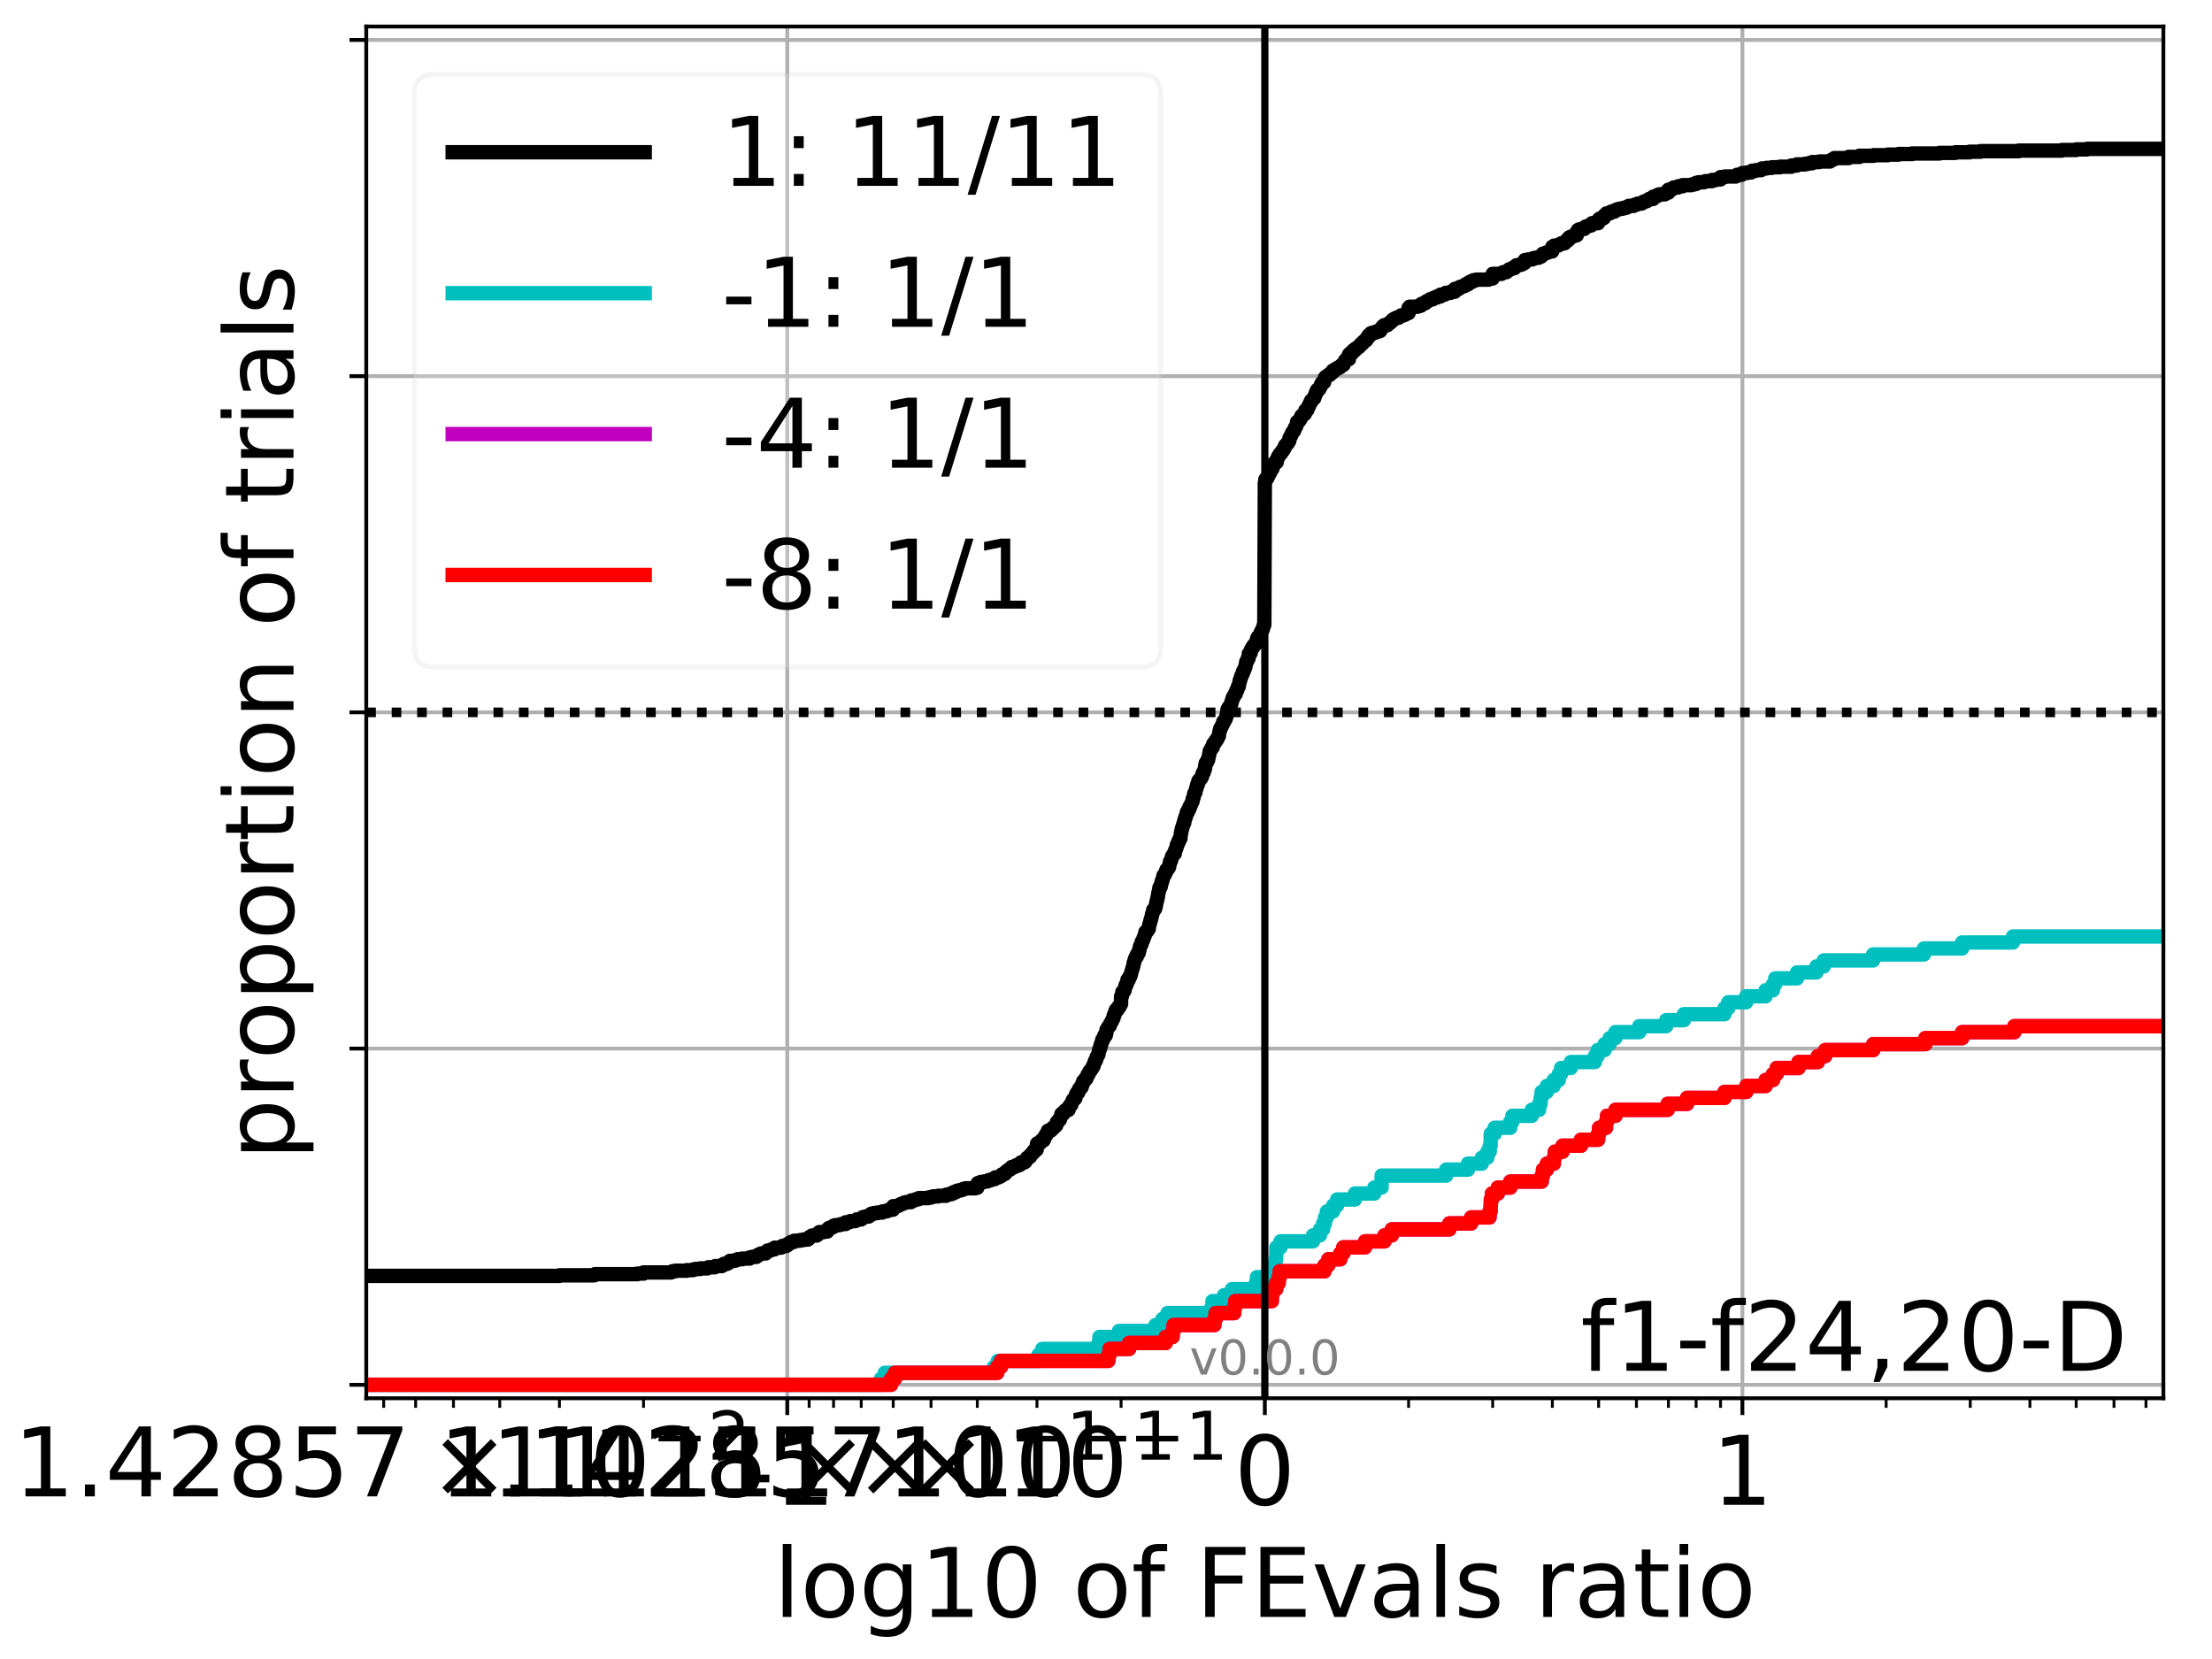 <?xml version="1.0" encoding="utf-8" standalone="no"?>
<!DOCTYPE svg PUBLIC "-//W3C//DTD SVG 1.1//EN"
  "http://www.w3.org/Graphics/SVG/1.1/DTD/svg11.dtd">
<!-- Created with matplotlib (http://matplotlib.org/) -->
<svg height="345.6pt" version="1.1" viewBox="0 0 460.8 345.6" width="460.8pt" xmlns="http://www.w3.org/2000/svg" xmlns:xlink="http://www.w3.org/1999/xlink">
 <defs>
  <style type="text/css">
*{stroke-linecap:butt;stroke-linejoin:round;}
  </style>
 </defs>
 <g id="figure_1">
  <g id="patch_1">
   <path d="M 0 345.6 
L 460.8 345.6 
L 460.8 0 
L 0 0 
z
" style="fill:#ffffff;"/>
  </g>
  <g id="axes_1">
   <g id="patch_2">
    <path d="M 76.302 291.28 
L 450.672 291.28 
L 450.672 5.52 
L 76.302 5.52 
z
" style="fill:#ffffff;"/>
   </g>
   <g id="matplotlib.axis_1">
    <g id="xtick_1">
     <g id="line2d_1">
      <path clip-path="url(#p62a94e78b9)" d="M 164.003 291.28 
L 164.003 5.52 
" style="fill:none;stroke:#b0b0b0;stroke-linecap:square;stroke-width:0.8;"/>
     </g>
     <g id="line2d_2">
      <defs>
       <path d="M 0 0 
L 0 3.5 
" id="m6bed18cc77" style="stroke:#000000;stroke-width:0.8;"/>
      </defs>
      <g>
       <use style="stroke:#000000;stroke-width:0.8;" x="164.003" xlink:href="#m6bed18cc77" y="291.28"/>
      </g>
     </g>
     <g id="text_1">
      <!-- -1 -->
      <defs>
       <path d="M 4.891 31.391 
L 31.203 31.391 
L 31.203 23.391 
L 4.891 23.391 
z
" id="DejaVuSans-2d"/>
       <path d="M 12.406 8.297 
L 28.516 8.297 
L 28.516 63.922 
L 10.984 60.406 
L 10.984 69.391 
L 28.422 72.906 
L 38.281 72.906 
L 38.281 8.297 
L 54.391 8.297 
L 54.391 0 
L 12.406 0 
z
" id="DejaVuSans-31"/>
      </defs>
      <g transform="translate(154.032 313.477)scale(0.2 -0.2)">
       <use xlink:href="#DejaVuSans-2d"/>
       <use x="36.084" xlink:href="#DejaVuSans-31"/>
      </g>
     </g>
    </g>
    <g id="xtick_2">
     <g id="line2d_3">
      <path clip-path="url(#p62a94e78b9)" d="M 263.487 291.28 
L 263.487 5.52 
" style="fill:none;stroke:#b0b0b0;stroke-linecap:square;stroke-width:0.8;"/>
     </g>
     <g id="line2d_4">
      <g>
       <use style="stroke:#000000;stroke-width:0.8;" x="263.487" xlink:href="#m6bed18cc77" y="291.28"/>
      </g>
     </g>
     <g id="text_2">
      <!-- 0 -->
      <defs>
       <path d="M 31.781 66.406 
Q 24.172 66.406 20.328 58.906 
Q 16.5 51.422 16.5 36.375 
Q 16.5 21.391 20.328 13.891 
Q 24.172 6.391 31.781 6.391 
Q 39.453 6.391 43.281 13.891 
Q 47.125 21.391 47.125 36.375 
Q 47.125 51.422 43.281 58.906 
Q 39.453 66.406 31.781 66.406 
z
M 31.781 74.219 
Q 44.047 74.219 50.516 64.516 
Q 56.984 54.828 56.984 36.375 
Q 56.984 17.969 50.516 8.266 
Q 44.047 -1.422 31.781 -1.422 
Q 19.531 -1.422 13.062 8.266 
Q 6.594 17.969 6.594 36.375 
Q 6.594 54.828 13.062 64.516 
Q 19.531 74.219 31.781 74.219 
z
" id="DejaVuSans-30"/>
      </defs>
      <g transform="translate(257.125 313.477)scale(0.2 -0.2)">
       <use xlink:href="#DejaVuSans-30"/>
      </g>
     </g>
    </g>
    <g id="xtick_3">
     <g id="line2d_5">
      <path clip-path="url(#p62a94e78b9)" d="M 362.972 291.28 
L 362.972 5.52 
" style="fill:none;stroke:#b0b0b0;stroke-linecap:square;stroke-width:0.8;"/>
     </g>
     <g id="line2d_6">
      <g>
       <use style="stroke:#000000;stroke-width:0.8;" x="362.972" xlink:href="#m6bed18cc77" y="291.28"/>
      </g>
     </g>
     <g id="text_3">
      <!-- 1 -->
      <g transform="translate(356.609 313.477)scale(0.2 -0.2)">
       <use xlink:href="#DejaVuSans-31"/>
      </g>
     </g>
    </g>
    <g id="xtick_4">
     <g id="line2d_7">
      <defs>
       <path d="M 0 0 
L 0 2 
" id="m663f684467" style="stroke:#000000;stroke-width:0.6;"/>
      </defs>
      <g>
       <use style="stroke:#000000;stroke-width:0.6;" x="79.928" xlink:href="#m663f684467" y="291.28"/>
      </g>
     </g>
     <g id="text_4">
      <!-- $\mathdefault{1.42857\times10^{-2}}$ -->
      <defs>
       <path d="M 10.688 12.406 
L 21 12.406 
L 21 0 
L 10.688 0 
z
" id="DejaVuSans-2e"/>
       <path d="M 37.797 64.312 
L 12.891 25.391 
L 37.797 25.391 
z
M 35.203 72.906 
L 47.609 72.906 
L 47.609 25.391 
L 58.016 25.391 
L 58.016 17.188 
L 47.609 17.188 
L 47.609 0 
L 37.797 0 
L 37.797 17.188 
L 4.891 17.188 
L 4.891 26.703 
z
" id="DejaVuSans-34"/>
       <path d="M 19.188 8.297 
L 53.609 8.297 
L 53.609 0 
L 7.328 0 
L 7.328 8.297 
Q 12.938 14.109 22.625 23.891 
Q 32.328 33.688 34.812 36.531 
Q 39.547 41.844 41.422 45.531 
Q 43.312 49.219 43.312 52.781 
Q 43.312 58.594 39.234 62.25 
Q 35.156 65.922 28.609 65.922 
Q 23.969 65.922 18.812 64.312 
Q 13.672 62.703 7.812 59.422 
L 7.812 69.391 
Q 13.766 71.781 18.938 73 
Q 24.125 74.219 28.422 74.219 
Q 39.75 74.219 46.484 68.547 
Q 53.219 62.891 53.219 53.422 
Q 53.219 48.922 51.531 44.891 
Q 49.859 40.875 45.406 35.406 
Q 44.188 33.984 37.641 27.219 
Q 31.109 20.453 19.188 8.297 
z
" id="DejaVuSans-32"/>
       <path d="M 31.781 34.625 
Q 24.75 34.625 20.719 30.859 
Q 16.703 27.094 16.703 20.516 
Q 16.703 13.922 20.719 10.156 
Q 24.75 6.391 31.781 6.391 
Q 38.812 6.391 42.859 10.172 
Q 46.922 13.969 46.922 20.516 
Q 46.922 27.094 42.891 30.859 
Q 38.875 34.625 31.781 34.625 
z
M 21.922 38.812 
Q 15.578 40.375 12.031 44.719 
Q 8.5 49.078 8.5 55.328 
Q 8.5 64.062 14.719 69.141 
Q 20.953 74.219 31.781 74.219 
Q 42.672 74.219 48.875 69.141 
Q 55.078 64.062 55.078 55.328 
Q 55.078 49.078 51.531 44.719 
Q 48 40.375 41.703 38.812 
Q 48.828 37.156 52.797 32.312 
Q 56.781 27.484 56.781 20.516 
Q 56.781 9.906 50.312 4.234 
Q 43.844 -1.422 31.781 -1.422 
Q 19.734 -1.422 13.25 4.234 
Q 6.781 9.906 6.781 20.516 
Q 6.781 27.484 10.781 32.312 
Q 14.797 37.156 21.922 38.812 
z
M 18.312 54.391 
Q 18.312 48.734 21.844 45.562 
Q 25.391 42.391 31.781 42.391 
Q 38.141 42.391 41.719 45.562 
Q 45.312 48.734 45.312 54.391 
Q 45.312 60.062 41.719 63.234 
Q 38.141 66.406 31.781 66.406 
Q 25.391 66.406 21.844 63.234 
Q 18.312 60.062 18.312 54.391 
z
" id="DejaVuSans-38"/>
       <path d="M 10.797 72.906 
L 49.516 72.906 
L 49.516 64.594 
L 19.828 64.594 
L 19.828 46.734 
Q 21.969 47.469 24.109 47.828 
Q 26.266 48.188 28.422 48.188 
Q 40.625 48.188 47.75 41.5 
Q 54.891 34.812 54.891 23.391 
Q 54.891 11.625 47.562 5.094 
Q 40.234 -1.422 26.906 -1.422 
Q 22.312 -1.422 17.547 -0.641 
Q 12.797 0.141 7.719 1.703 
L 7.719 11.625 
Q 12.109 9.234 16.797 8.062 
Q 21.484 6.891 26.703 6.891 
Q 35.156 6.891 40.078 11.328 
Q 45.016 15.766 45.016 23.391 
Q 45.016 31 40.078 35.438 
Q 35.156 39.891 26.703 39.891 
Q 22.75 39.891 18.812 39.016 
Q 14.891 38.141 10.797 36.281 
z
" id="DejaVuSans-35"/>
       <path d="M 8.203 72.906 
L 55.078 72.906 
L 55.078 68.703 
L 28.609 0 
L 18.312 0 
L 43.219 64.594 
L 8.203 64.594 
z
" id="DejaVuSans-37"/>
       <path d="M 70.125 53.719 
L 47.797 31.297 
L 70.125 8.984 
L 64.312 3.078 
L 41.891 25.484 
L 19.484 3.078 
L 13.719 8.984 
L 35.984 31.297 
L 13.719 53.719 
L 19.484 59.625 
L 41.891 37.203 
L 64.312 59.625 
z
" id="DejaVuSans-d7"/>
       <path d="M 10.594 35.5 
L 73.188 35.5 
L 73.188 27.203 
L 10.594 27.203 
z
" id="DejaVuSans-2212"/>
      </defs>
      <g transform="translate(2.828 311.877)scale(0.2 -0.2)">
       <use transform="translate(0 0.766)" xlink:href="#DejaVuSans-31"/>
       <use transform="translate(63.623 0.766)" xlink:href="#DejaVuSans-2e"/>
       <use transform="translate(95.41 0.766)" xlink:href="#DejaVuSans-34"/>
       <use transform="translate(159.033 0.766)" xlink:href="#DejaVuSans-32"/>
       <use transform="translate(222.656 0.766)" xlink:href="#DejaVuSans-38"/>
       <use transform="translate(286.279 0.766)" xlink:href="#DejaVuSans-35"/>
       <use transform="translate(349.793 0.766)" xlink:href="#DejaVuSans-37"/>
       <use transform="translate(432.898 0.766)" xlink:href="#DejaVuSans-d7"/>
       <use transform="translate(536.17 0.766)" xlink:href="#DejaVuSans-31"/>
       <use transform="translate(599.793 0.766)" xlink:href="#DejaVuSans-30"/>
       <use transform="translate(664.373 39.047)scale(0.7)" xlink:href="#DejaVuSans-2212"/>
       <use transform="translate(723.025 39.047)scale(0.7)" xlink:href="#DejaVuSans-32"/>
      </g>
     </g>
    </g>
    <g id="xtick_5">
     <g id="line2d_8">
      <g>
       <use style="stroke:#000000;stroke-width:0.6;" x="86.588" xlink:href="#m663f684467" y="291.28"/>
      </g>
     </g>
    </g>
    <g id="xtick_6">
     <g id="line2d_9">
      <g>
       <use style="stroke:#000000;stroke-width:0.6;" x="94.466" xlink:href="#m663f684467" y="291.28"/>
      </g>
     </g>
    </g>
    <g id="xtick_7">
     <g id="line2d_10">
      <g>
       <use style="stroke:#000000;stroke-width:0.6;" x="104.107" xlink:href="#m663f684467" y="291.28"/>
      </g>
     </g>
    </g>
    <g id="xtick_8">
     <g id="line2d_11">
      <g>
       <use style="stroke:#000000;stroke-width:0.6;" x="116.536" xlink:href="#m663f684467" y="291.28"/>
      </g>
     </g>
    </g>
    <g id="xtick_9">
     <g id="line2d_12">
      <g>
       <use style="stroke:#000000;stroke-width:0.6;" x="134.055" xlink:href="#m663f684467" y="291.28"/>
      </g>
     </g>
    </g>
    <g id="xtick_10">
     <g id="line2d_13">
      <g>
       <use style="stroke:#000000;stroke-width:0.6;" x="168.555" xlink:href="#m663f684467" y="291.28"/>
      </g>
     </g>
     <g id="text_5">
      <!-- $\mathdefault{1.11111\times10^{-1}}$ -->
      <g transform="translate(91.455 311.877)scale(0.2 -0.2)">
       <use transform="translate(0 0.684)" xlink:href="#DejaVuSans-31"/>
       <use transform="translate(63.623 0.684)" xlink:href="#DejaVuSans-2e"/>
       <use transform="translate(95.41 0.684)" xlink:href="#DejaVuSans-31"/>
       <use transform="translate(159.033 0.684)" xlink:href="#DejaVuSans-31"/>
       <use transform="translate(222.656 0.684)" xlink:href="#DejaVuSans-31"/>
       <use transform="translate(286.279 0.684)" xlink:href="#DejaVuSans-31"/>
       <use transform="translate(349.902 0.684)" xlink:href="#DejaVuSans-31"/>
       <use transform="translate(433.008 0.684)" xlink:href="#DejaVuSans-d7"/>
       <use transform="translate(536.279 0.684)" xlink:href="#DejaVuSans-31"/>
       <use transform="translate(599.902 0.684)" xlink:href="#DejaVuSans-30"/>
       <use transform="translate(664.482 38.966)scale(0.7)" xlink:href="#DejaVuSans-2212"/>
       <use transform="translate(723.135 38.966)scale(0.7)" xlink:href="#DejaVuSans-31"/>
      </g>
     </g>
    </g>
    <g id="xtick_11">
     <g id="line2d_14">
      <g>
       <use style="stroke:#000000;stroke-width:0.6;" x="173.644" xlink:href="#m663f684467" y="291.28"/>
      </g>
     </g>
     <g id="text_6">
      <!-- $\mathdefault{1.25\times10^{-1}}$ -->
      <g transform="translate(115.644 311.877)scale(0.2 -0.2)">
       <use transform="translate(0 0.684)" xlink:href="#DejaVuSans-31"/>
       <use transform="translate(63.623 0.684)" xlink:href="#DejaVuSans-2e"/>
       <use transform="translate(95.332 0.684)" xlink:href="#DejaVuSans-32"/>
       <use transform="translate(158.955 0.684)" xlink:href="#DejaVuSans-35"/>
       <use transform="translate(242.061 0.684)" xlink:href="#DejaVuSans-d7"/>
       <use transform="translate(345.332 0.684)" xlink:href="#DejaVuSans-31"/>
       <use transform="translate(408.955 0.684)" xlink:href="#DejaVuSans-30"/>
       <use transform="translate(473.535 38.966)scale(0.7)" xlink:href="#DejaVuSans-2212"/>
       <use transform="translate(532.188 38.966)scale(0.7)" xlink:href="#DejaVuSans-31"/>
      </g>
     </g>
    </g>
    <g id="xtick_12">
     <g id="line2d_15">
      <g>
       <use style="stroke:#000000;stroke-width:0.6;" x="179.413" xlink:href="#m663f684467" y="291.28"/>
      </g>
     </g>
     <g id="text_7">
      <!-- $\mathdefault{1.42857\times10^{-1}}$ -->
      <g transform="translate(102.313 311.877)scale(0.2 -0.2)">
       <use transform="translate(0 0.684)" xlink:href="#DejaVuSans-31"/>
       <use transform="translate(63.623 0.684)" xlink:href="#DejaVuSans-2e"/>
       <use transform="translate(95.41 0.684)" xlink:href="#DejaVuSans-34"/>
       <use transform="translate(159.033 0.684)" xlink:href="#DejaVuSans-32"/>
       <use transform="translate(222.656 0.684)" xlink:href="#DejaVuSans-38"/>
       <use transform="translate(286.279 0.684)" xlink:href="#DejaVuSans-35"/>
       <use transform="translate(349.793 0.684)" xlink:href="#DejaVuSans-37"/>
       <use transform="translate(432.898 0.684)" xlink:href="#DejaVuSans-d7"/>
       <use transform="translate(536.17 0.684)" xlink:href="#DejaVuSans-31"/>
       <use transform="translate(599.793 0.684)" xlink:href="#DejaVuSans-30"/>
       <use transform="translate(664.373 38.966)scale(0.7)" xlink:href="#DejaVuSans-2212"/>
       <use transform="translate(723.025 38.966)scale(0.7)" xlink:href="#DejaVuSans-31"/>
      </g>
     </g>
    </g>
    <g id="xtick_13">
     <g id="line2d_16">
      <g>
       <use style="stroke:#000000;stroke-width:0.6;" x="186.073" xlink:href="#m663f684467" y="291.28"/>
      </g>
     </g>
    </g>
    <g id="xtick_14">
     <g id="line2d_17">
      <g>
       <use style="stroke:#000000;stroke-width:0.6;" x="193.95" xlink:href="#m663f684467" y="291.28"/>
      </g>
     </g>
    </g>
    <g id="xtick_15">
     <g id="line2d_18">
      <g>
       <use style="stroke:#000000;stroke-width:0.6;" x="203.591" xlink:href="#m663f684467" y="291.28"/>
      </g>
     </g>
    </g>
    <g id="xtick_16">
     <g id="line2d_19">
      <g>
       <use style="stroke:#000000;stroke-width:0.6;" x="216.021" xlink:href="#m663f684467" y="291.28"/>
      </g>
     </g>
    </g>
    <g id="xtick_17">
     <g id="line2d_20">
      <g>
       <use style="stroke:#000000;stroke-width:0.6;" x="233.539" xlink:href="#m663f684467" y="291.28"/>
      </g>
     </g>
    </g>
    <g id="xtick_18">
     <g id="line2d_21">
      <g>
       <use style="stroke:#000000;stroke-width:0.6;" x="293.435" xlink:href="#m663f684467" y="291.28"/>
      </g>
     </g>
    </g>
    <g id="xtick_19">
     <g id="line2d_22">
      <g>
       <use style="stroke:#000000;stroke-width:0.6;" x="310.953" xlink:href="#m663f684467" y="291.28"/>
      </g>
     </g>
    </g>
    <g id="xtick_20">
     <g id="line2d_23">
      <g>
       <use style="stroke:#000000;stroke-width:0.6;" x="323.383" xlink:href="#m663f684467" y="291.28"/>
      </g>
     </g>
    </g>
    <g id="xtick_21">
     <g id="line2d_24">
      <g>
       <use style="stroke:#000000;stroke-width:0.6;" x="333.024" xlink:href="#m663f684467" y="291.28"/>
      </g>
     </g>
    </g>
    <g id="xtick_22">
     <g id="line2d_25">
      <g>
       <use style="stroke:#000000;stroke-width:0.6;" x="340.901" xlink:href="#m663f684467" y="291.28"/>
      </g>
     </g>
    </g>
    <g id="xtick_23">
     <g id="line2d_26">
      <g>
       <use style="stroke:#000000;stroke-width:0.6;" x="347.561" xlink:href="#m663f684467" y="291.28"/>
      </g>
     </g>
    </g>
    <g id="xtick_24">
     <g id="line2d_27">
      <g>
       <use style="stroke:#000000;stroke-width:0.6;" x="353.331" xlink:href="#m663f684467" y="291.28"/>
      </g>
     </g>
    </g>
    <g id="xtick_25">
     <g id="line2d_28">
      <g>
       <use style="stroke:#000000;stroke-width:0.6;" x="358.42" xlink:href="#m663f684467" y="291.28"/>
      </g>
     </g>
    </g>
    <g id="xtick_26">
     <g id="line2d_29">
      <g>
       <use style="stroke:#000000;stroke-width:0.6;" x="392.92" xlink:href="#m663f684467" y="291.28"/>
      </g>
     </g>
    </g>
    <g id="xtick_27">
     <g id="line2d_30">
      <g>
       <use style="stroke:#000000;stroke-width:0.6;" x="410.438" xlink:href="#m663f684467" y="291.28"/>
      </g>
     </g>
    </g>
    <g id="xtick_28">
     <g id="line2d_31">
      <g>
       <use style="stroke:#000000;stroke-width:0.6;" x="422.868" xlink:href="#m663f684467" y="291.28"/>
      </g>
     </g>
    </g>
    <g id="xtick_29">
     <g id="line2d_32">
      <g>
       <use style="stroke:#000000;stroke-width:0.6;" x="432.509" xlink:href="#m663f684467" y="291.28"/>
      </g>
     </g>
    </g>
    <g id="xtick_30">
     <g id="line2d_33">
      <g>
       <use style="stroke:#000000;stroke-width:0.6;" x="440.386" xlink:href="#m663f684467" y="291.28"/>
      </g>
     </g>
    </g>
    <g id="xtick_31">
     <g id="line2d_34">
      <g>
       <use style="stroke:#000000;stroke-width:0.6;" x="447.046" xlink:href="#m663f684467" y="291.28"/>
      </g>
     </g>
    </g>
    <g id="text_8">
     <!-- log10 of FEvals ratio -->
     <defs>
      <path d="M 9.422 75.984 
L 18.406 75.984 
L 18.406 0 
L 9.422 0 
z
" id="DejaVuSans-6c"/>
      <path d="M 30.609 48.391 
Q 23.391 48.391 19.188 42.75 
Q 14.984 37.109 14.984 27.297 
Q 14.984 17.484 19.156 11.844 
Q 23.344 6.203 30.609 6.203 
Q 37.797 6.203 41.984 11.859 
Q 46.188 17.531 46.188 27.297 
Q 46.188 37.016 41.984 42.703 
Q 37.797 48.391 30.609 48.391 
z
M 30.609 56 
Q 42.328 56 49.016 48.375 
Q 55.719 40.766 55.719 27.297 
Q 55.719 13.875 49.016 6.219 
Q 42.328 -1.422 30.609 -1.422 
Q 18.844 -1.422 12.172 6.219 
Q 5.516 13.875 5.516 27.297 
Q 5.516 40.766 12.172 48.375 
Q 18.844 56 30.609 56 
z
" id="DejaVuSans-6f"/>
      <path d="M 45.406 27.984 
Q 45.406 37.75 41.375 43.109 
Q 37.359 48.484 30.078 48.484 
Q 22.859 48.484 18.828 43.109 
Q 14.797 37.75 14.797 27.984 
Q 14.797 18.266 18.828 12.891 
Q 22.859 7.516 30.078 7.516 
Q 37.359 7.516 41.375 12.891 
Q 45.406 18.266 45.406 27.984 
z
M 54.391 6.781 
Q 54.391 -7.172 48.188 -13.984 
Q 42 -20.797 29.203 -20.797 
Q 24.469 -20.797 20.266 -20.094 
Q 16.062 -19.391 12.109 -17.922 
L 12.109 -9.188 
Q 16.062 -11.328 19.922 -12.344 
Q 23.781 -13.375 27.781 -13.375 
Q 36.625 -13.375 41.016 -8.766 
Q 45.406 -4.156 45.406 5.172 
L 45.406 9.625 
Q 42.625 4.781 38.281 2.391 
Q 33.938 0 27.875 0 
Q 17.828 0 11.672 7.656 
Q 5.516 15.328 5.516 27.984 
Q 5.516 40.672 11.672 48.328 
Q 17.828 56 27.875 56 
Q 33.938 56 38.281 53.609 
Q 42.625 51.219 45.406 46.391 
L 45.406 54.688 
L 54.391 54.688 
z
" id="DejaVuSans-67"/>
      <path id="DejaVuSans-20"/>
      <path d="M 37.109 75.984 
L 37.109 68.5 
L 28.516 68.5 
Q 23.688 68.5 21.797 66.547 
Q 19.922 64.594 19.922 59.516 
L 19.922 54.688 
L 34.719 54.688 
L 34.719 47.703 
L 19.922 47.703 
L 19.922 0 
L 10.891 0 
L 10.891 47.703 
L 2.297 47.703 
L 2.297 54.688 
L 10.891 54.688 
L 10.891 58.5 
Q 10.891 67.625 15.141 71.797 
Q 19.391 75.984 28.609 75.984 
z
" id="DejaVuSans-66"/>
      <path d="M 9.812 72.906 
L 51.703 72.906 
L 51.703 64.594 
L 19.672 64.594 
L 19.672 43.109 
L 48.578 43.109 
L 48.578 34.812 
L 19.672 34.812 
L 19.672 0 
L 9.812 0 
z
" id="DejaVuSans-46"/>
      <path d="M 9.812 72.906 
L 55.906 72.906 
L 55.906 64.594 
L 19.672 64.594 
L 19.672 43.016 
L 54.391 43.016 
L 54.391 34.719 
L 19.672 34.719 
L 19.672 8.297 
L 56.781 8.297 
L 56.781 0 
L 9.812 0 
z
" id="DejaVuSans-45"/>
      <path d="M 2.984 54.688 
L 12.5 54.688 
L 29.594 8.797 
L 46.688 54.688 
L 56.203 54.688 
L 35.688 0 
L 23.484 0 
z
" id="DejaVuSans-76"/>
      <path d="M 34.281 27.484 
Q 23.391 27.484 19.188 25 
Q 14.984 22.516 14.984 16.5 
Q 14.984 11.719 18.141 8.906 
Q 21.297 6.109 26.703 6.109 
Q 34.188 6.109 38.703 11.406 
Q 43.219 16.703 43.219 25.484 
L 43.219 27.484 
z
M 52.203 31.203 
L 52.203 0 
L 43.219 0 
L 43.219 8.297 
Q 40.141 3.328 35.547 0.953 
Q 30.953 -1.422 24.312 -1.422 
Q 15.922 -1.422 10.953 3.297 
Q 6 8.016 6 15.922 
Q 6 25.141 12.172 29.828 
Q 18.359 34.516 30.609 34.516 
L 43.219 34.516 
L 43.219 35.406 
Q 43.219 41.609 39.141 45 
Q 35.062 48.391 27.688 48.391 
Q 23 48.391 18.547 47.266 
Q 14.109 46.141 10.016 43.891 
L 10.016 52.203 
Q 14.938 54.109 19.578 55.047 
Q 24.219 56 28.609 56 
Q 40.484 56 46.344 49.844 
Q 52.203 43.703 52.203 31.203 
z
" id="DejaVuSans-61"/>
      <path d="M 44.281 53.078 
L 44.281 44.578 
Q 40.484 46.531 36.375 47.5 
Q 32.281 48.484 27.875 48.484 
Q 21.188 48.484 17.844 46.438 
Q 14.5 44.391 14.5 40.281 
Q 14.5 37.156 16.891 35.375 
Q 19.281 33.594 26.516 31.984 
L 29.594 31.297 
Q 39.156 29.25 43.188 25.516 
Q 47.219 21.781 47.219 15.094 
Q 47.219 7.469 41.188 3.016 
Q 35.156 -1.422 24.609 -1.422 
Q 20.219 -1.422 15.453 -0.562 
Q 10.688 0.297 5.422 2 
L 5.422 11.281 
Q 10.406 8.688 15.234 7.391 
Q 20.062 6.109 24.812 6.109 
Q 31.156 6.109 34.562 8.281 
Q 37.984 10.453 37.984 14.406 
Q 37.984 18.062 35.516 20.016 
Q 33.062 21.969 24.703 23.781 
L 21.578 24.516 
Q 13.234 26.266 9.516 29.906 
Q 5.812 33.547 5.812 39.891 
Q 5.812 47.609 11.281 51.797 
Q 16.75 56 26.812 56 
Q 31.781 56 36.172 55.266 
Q 40.578 54.547 44.281 53.078 
z
" id="DejaVuSans-73"/>
      <path d="M 41.109 46.297 
Q 39.594 47.172 37.812 47.578 
Q 36.031 48 33.891 48 
Q 26.266 48 22.188 43.047 
Q 18.109 38.094 18.109 28.812 
L 18.109 0 
L 9.078 0 
L 9.078 54.688 
L 18.109 54.688 
L 18.109 46.188 
Q 20.953 51.172 25.484 53.578 
Q 30.031 56 36.531 56 
Q 37.453 56 38.578 55.875 
Q 39.703 55.766 41.062 55.516 
z
" id="DejaVuSans-72"/>
      <path d="M 18.312 70.219 
L 18.312 54.688 
L 36.812 54.688 
L 36.812 47.703 
L 18.312 47.703 
L 18.312 18.016 
Q 18.312 11.328 20.141 9.422 
Q 21.969 7.516 27.594 7.516 
L 36.812 7.516 
L 36.812 0 
L 27.594 0 
Q 17.188 0 13.234 3.875 
Q 9.281 7.766 9.281 18.016 
L 9.281 47.703 
L 2.688 47.703 
L 2.688 54.688 
L 9.281 54.688 
L 9.281 70.219 
z
" id="DejaVuSans-74"/>
      <path d="M 9.422 54.688 
L 18.406 54.688 
L 18.406 0 
L 9.422 0 
z
M 9.422 75.984 
L 18.406 75.984 
L 18.406 64.594 
L 9.422 64.594 
z
" id="DejaVuSans-69"/>
     </defs>
     <g transform="translate(161.182 336.833)scale(0.2 -0.2)">
      <use xlink:href="#DejaVuSans-6c"/>
      <use x="27.783" xlink:href="#DejaVuSans-6f"/>
      <use x="88.965" xlink:href="#DejaVuSans-67"/>
      <use x="152.441" xlink:href="#DejaVuSans-31"/>
      <use x="216.064" xlink:href="#DejaVuSans-30"/>
      <use x="279.688" xlink:href="#DejaVuSans-20"/>
      <use x="311.475" xlink:href="#DejaVuSans-6f"/>
      <use x="372.656" xlink:href="#DejaVuSans-66"/>
      <use x="407.861" xlink:href="#DejaVuSans-20"/>
      <use x="439.648" xlink:href="#DejaVuSans-46"/>
      <use x="497.168" xlink:href="#DejaVuSans-45"/>
      <use x="560.352" xlink:href="#DejaVuSans-76"/>
      <use x="619.531" xlink:href="#DejaVuSans-61"/>
      <use x="680.811" xlink:href="#DejaVuSans-6c"/>
      <use x="708.594" xlink:href="#DejaVuSans-73"/>
      <use x="760.693" xlink:href="#DejaVuSans-20"/>
      <use x="792.48" xlink:href="#DejaVuSans-72"/>
      <use x="833.594" xlink:href="#DejaVuSans-61"/>
      <use x="894.873" xlink:href="#DejaVuSans-74"/>
      <use x="934.082" xlink:href="#DejaVuSans-69"/>
      <use x="961.865" xlink:href="#DejaVuSans-6f"/>
     </g>
    </g>
   </g>
   <g id="matplotlib.axis_2">
    <g id="ytick_1">
     <g id="line2d_35">
      <path clip-path="url(#p62a94e78b9)" d="M 76.302 288.478 
L 450.672 288.478 
" style="fill:none;stroke:#b0b0b0;stroke-linecap:square;stroke-width:0.8;"/>
     </g>
     <g id="line2d_36">
      <defs>
       <path d="M 0 0 
L -3.5 0 
" id="mcaf13b2cb8" style="stroke:#000000;stroke-width:0.8;"/>
      </defs>
      <g>
       <use style="stroke:#000000;stroke-width:0.8;" x="76.302" xlink:href="#mcaf13b2cb8" y="288.478"/>
      </g>
     </g>
    </g>
    <g id="ytick_2">
     <g id="line2d_37">
      <path clip-path="url(#p62a94e78b9)" d="M 76.302 218.439 
L 450.672 218.439 
" style="fill:none;stroke:#b0b0b0;stroke-linecap:square;stroke-width:0.8;"/>
     </g>
     <g id="line2d_38">
      <g>
       <use style="stroke:#000000;stroke-width:0.8;" x="76.302" xlink:href="#mcaf13b2cb8" y="218.439"/>
      </g>
     </g>
    </g>
    <g id="ytick_3">
     <g id="line2d_39">
      <path clip-path="url(#p62a94e78b9)" d="M 76.302 148.4 
L 450.672 148.4 
" style="fill:none;stroke:#b0b0b0;stroke-linecap:square;stroke-width:0.8;"/>
     </g>
     <g id="line2d_40">
      <g>
       <use style="stroke:#000000;stroke-width:0.8;" x="76.302" xlink:href="#mcaf13b2cb8" y="148.4"/>
      </g>
     </g>
    </g>
    <g id="ytick_4">
     <g id="line2d_41">
      <path clip-path="url(#p62a94e78b9)" d="M 76.302 78.361 
L 450.672 78.361 
" style="fill:none;stroke:#b0b0b0;stroke-linecap:square;stroke-width:0.8;"/>
     </g>
     <g id="line2d_42">
      <g>
       <use style="stroke:#000000;stroke-width:0.8;" x="76.302" xlink:href="#mcaf13b2cb8" y="78.361"/>
      </g>
     </g>
    </g>
    <g id="ytick_5">
     <g id="line2d_43">
      <path clip-path="url(#p62a94e78b9)" d="M 76.302 8.322 
L 450.672 8.322 
" style="fill:none;stroke:#b0b0b0;stroke-linecap:square;stroke-width:0.8;"/>
     </g>
     <g id="line2d_44">
      <g>
       <use style="stroke:#000000;stroke-width:0.8;" x="76.302" xlink:href="#mcaf13b2cb8" y="8.322"/>
      </g>
     </g>
    </g>
    <g id="text_9">
     <!-- proportion of trials -->
     <defs>
      <path d="M 18.109 8.203 
L 18.109 -20.797 
L 9.078 -20.797 
L 9.078 54.688 
L 18.109 54.688 
L 18.109 46.391 
Q 20.953 51.266 25.266 53.625 
Q 29.594 56 35.594 56 
Q 45.562 56 51.781 48.094 
Q 58.016 40.188 58.016 27.297 
Q 58.016 14.406 51.781 6.484 
Q 45.562 -1.422 35.594 -1.422 
Q 29.594 -1.422 25.266 0.953 
Q 20.953 3.328 18.109 8.203 
z
M 48.688 27.297 
Q 48.688 37.203 44.609 42.844 
Q 40.531 48.484 33.406 48.484 
Q 26.266 48.484 22.188 42.844 
Q 18.109 37.203 18.109 27.297 
Q 18.109 17.391 22.188 11.75 
Q 26.266 6.109 33.406 6.109 
Q 40.531 6.109 44.609 11.75 
Q 48.688 17.391 48.688 27.297 
z
" id="DejaVuSans-70"/>
      <path d="M 54.891 33.016 
L 54.891 0 
L 45.906 0 
L 45.906 32.719 
Q 45.906 40.484 42.875 44.328 
Q 39.844 48.188 33.797 48.188 
Q 26.516 48.188 22.312 43.547 
Q 18.109 38.922 18.109 30.906 
L 18.109 0 
L 9.078 0 
L 9.078 54.688 
L 18.109 54.688 
L 18.109 46.188 
Q 21.344 51.125 25.703 53.562 
Q 30.078 56 35.797 56 
Q 45.219 56 50.047 50.172 
Q 54.891 44.344 54.891 33.016 
z
" id="DejaVuSans-6e"/>
     </defs>
     <g transform="translate(61.143 241.628)rotate(-90)scale(0.2 -0.2)">
      <use xlink:href="#DejaVuSans-70"/>
      <use x="63.477" xlink:href="#DejaVuSans-72"/>
      <use x="104.559" xlink:href="#DejaVuSans-6f"/>
      <use x="165.74" xlink:href="#DejaVuSans-70"/>
      <use x="229.217" xlink:href="#DejaVuSans-6f"/>
      <use x="290.398" xlink:href="#DejaVuSans-72"/>
      <use x="331.512" xlink:href="#DejaVuSans-74"/>
      <use x="370.721" xlink:href="#DejaVuSans-69"/>
      <use x="398.504" xlink:href="#DejaVuSans-6f"/>
      <use x="459.686" xlink:href="#DejaVuSans-6e"/>
      <use x="523.064" xlink:href="#DejaVuSans-20"/>
      <use x="554.852" xlink:href="#DejaVuSans-6f"/>
      <use x="616.033" xlink:href="#DejaVuSans-66"/>
      <use x="651.238" xlink:href="#DejaVuSans-20"/>
      <use x="683.025" xlink:href="#DejaVuSans-74"/>
      <use x="722.234" xlink:href="#DejaVuSans-72"/>
      <use x="763.348" xlink:href="#DejaVuSans-69"/>
      <use x="791.131" xlink:href="#DejaVuSans-61"/>
      <use x="852.41" xlink:href="#DejaVuSans-6c"/>
      <use x="880.193" xlink:href="#DejaVuSans-73"/>
     </g>
    </g>
   </g>
   <g id="line2d_45">
    <path clip-path="url(#p62a94e78b9)" d="M 76.302 265.792 
L 116.536 265.792 
L 116.536 265.672 
L 123.796 265.672 
L 123.796 265.552 
L 123.932 265.552 
L 123.932 265.432 
L 132.778 265.432 
L 132.778 265.312 
L 134.055 265.312 
L 134.055 265.072 
L 139.815 265.072 
L 139.815 264.952 
L 140.034 264.952 
L 140.034 264.832 
L 140.672 264.832 
L 140.672 264.712 
L 143.052 264.712 
L 143.052 264.592 
L 144.33 264.592 
L 144.33 264.472 
L 144.79 264.472 
L 144.79 264.352 
L 145.878 264.352 
L 145.878 264.232 
L 147.352 264.232 
L 147.352 264.112 
L 147.571 264.112 
L 147.571 263.992 
L 148.904 263.992 
L 148.974 263.752 
L 150.338 263.752 
L 150.338 263.632 
L 150.591 263.632 
L 150.6 263.392 
L 150.818 263.392 
L 150.818 263.272 
L 151.501 263.272 
L 151.501 263.151 
L 151.72 263.151 
L 151.829 262.911 
L 152.022 262.911 
L 152.035 262.671 
L 152.986 262.671 
L 152.986 262.551 
L 153.416 262.551 
L 153.416 262.431 
L 153.686 262.431 
L 153.686 262.311 
L 154.618 262.311 
L 154.618 262.191 
L 156.125 262.191 
L 156.125 261.951 
L 156.663 261.951 
L 156.663 261.831 
L 157.565 261.831 
L 157.565 261.711 
L 157.73 261.711 
L 157.772 261.471 
L 157.99 261.471 
L 157.99 261.351 
L 158.338 261.351 
L 158.338 261.231 
L 158.557 261.231 
L 158.557 261.111 
L 159.522 261.111 
L 159.535 260.871 
L 159.771 260.871 
L 159.771 260.751 
L 159.885 260.751 
L 159.885 260.511 
L 160.502 260.511 
L 160.502 260.391 
L 160.72 260.391 
L 160.72 260.271 
L 161.322 260.271 
L 161.391 259.911 
L 162.676 259.911 
L 162.676 259.791 
L 162.975 259.791 
L 162.978 259.55 
L 163.835 259.55 
L 163.835 259.43 
L 164.003 259.43 
L 164.003 259.19 
L 164.35 259.19 
L 164.402 258.95 
L 164.699 258.95 
L 164.699 258.83 
L 164.835 258.83 
L 164.835 258.71 
L 165.423 258.71 
L 165.436 258.47 
L 166.565 258.47 
L 166.565 258.35 
L 167.27 258.35 
L 167.27 258.23 
L 168.26 258.23 
L 168.26 258.11 
L 168.449 258.11 
L 168.555 257.75 
L 168.76 257.75 
L 168.76 257.63 
L 168.979 257.63 
L 168.979 257.51 
L 169.127 257.51 
L 169.127 257.39 
L 170.092 257.39 
L 170.092 257.27 
L 170.311 257.27 
L 170.381 256.91 
L 170.668 256.91 
L 170.681 256.67 
L 171.608 256.67 
L 171.608 256.55 
L 172.342 256.55 
L 172.4 256.19 
L 172.527 256.19 
L 172.619 255.829 
L 173.171 255.829 
L 173.263 255.589 
L 173.644 255.589 
L 173.644 255.349 
L 173.974 255.349 
L 173.974 255.229 
L 174.824 255.229 
L 174.824 255.109 
L 175.266 255.109 
L 175.266 254.989 
L 176.141 254.989 
L 176.155 254.629 
L 176.943 254.629 
L 176.943 254.509 
L 177.1 254.509 
L 177.1 254.389 
L 178.117 254.389 
L 178.117 254.269 
L 178.416 254.269 
L 178.464 254.029 
L 179.413 254.029 
L 179.413 253.789 
L 179.73 253.789 
L 179.741 253.549 
L 180.276 253.549 
L 180.276 253.429 
L 180.956 253.429 
L 180.968 253.189 
L 181.182 253.189 
L 181.182 253.069 
L 181.521 253.069 
L 181.521 252.829 
L 181.994 252.829 
L 181.994 252.709 
L 182.815 252.709 
L 182.815 252.589 
L 183.812 252.589 
L 183.89 252.349 
L 184.698 252.349 
L 184.698 252.228 
L 184.917 252.228 
L 184.917 252.108 
L 185.445 252.108 
L 185.445 251.988 
L 186.037 251.988 
L 186.076 251.268 
L 186.97 251.268 
L 186.97 251.148 
L 187.278 251.148 
L 187.278 251.028 
L 187.46 251.028 
L 187.46 250.908 
L 187.709 250.908 
L 187.709 250.788 
L 188.062 250.788 
L 188.062 250.668 
L 188.295 250.668 
L 188.295 250.548 
L 188.704 250.548 
L 188.704 250.428 
L 189.741 250.428 
L 189.832 250.068 
L 190.526 250.068 
L 190.526 249.948 
L 190.761 249.948 
L 190.761 249.828 
L 191.344 249.828 
L 191.427 249.588 
L 193.36 249.588 
L 193.36 249.468 
L 193.95 249.468 
L 193.95 249.348 
L 194.342 249.348 
L 194.342 249.228 
L 195.426 249.228 
L 195.426 249.108 
L 197.058 249.108 
L 197.113 248.868 
L 197.698 248.868 
L 197.698 248.748 
L 198.264 248.748 
L 198.264 248.627 
L 198.503 248.627 
L 198.503 248.387 
L 199.066 248.387 
L 199.157 248.147 
L 199.44 248.147 
L 199.44 248.027 
L 199.994 248.027 
L 199.994 247.907 
L 200.427 247.907 
L 200.427 247.787 
L 200.678 247.787 
L 200.678 247.667 
L 201.091 247.667 
L 201.091 247.547 
L 203.127 247.547 
L 203.127 247.427 
L 203.591 247.427 
L 203.684 246.467 
L 204.076 246.467 
L 204.076 246.347 
L 204.301 246.347 
L 204.301 246.227 
L 205.015 246.227 
L 205.015 246.107 
L 205.709 246.107 
L 205.709 245.987 
L 205.899 245.987 
L 205.899 245.867 
L 206.39 245.867 
L 206.39 245.747 
L 206.657 245.747 
L 206.657 245.627 
L 207.235 245.627 
L 207.235 245.507 
L 207.351 245.507 
L 207.351 245.267 
L 208.05 245.267 
L 208.05 245.147 
L 208.261 245.147 
L 208.261 245.027 
L 208.513 245.027 
L 208.513 244.906 
L 208.686 244.906 
L 208.693 244.666 
L 209.064 244.666 
L 209.064 244.546 
L 209.361 244.546 
L 209.442 244.186 
L 209.62 244.186 
L 209.62 244.066 
L 209.752 244.066 
L 209.858 243.826 
L 210.018 243.826 
L 210.018 243.706 
L 210.301 243.706 
L 210.301 243.586 
L 210.493 243.586 
L 210.493 243.466 
L 210.643 243.466 
L 210.658 243.226 
L 210.756 243.226 
L 210.756 243.106 
L 211.376 243.106 
L 211.376 242.986 
L 211.66 242.986 
L 211.673 242.746 
L 212.326 242.746 
L 212.326 242.626 
L 212.539 242.626 
L 212.588 242.266 
L 212.693 242.266 
L 212.693 242.146 
L 213.429 242.146 
L 213.429 242.026 
L 213.596 242.026 
L 213.675 241.666 
L 213.714 241.666 
L 213.714 241.546 
L 213.826 241.546 
L 213.826 241.426 
L 213.955 241.426 
L 213.98 241.185 
L 214.169 241.185 
L 214.169 241.065 
L 214.495 241.065 
L 214.495 240.945 
L 214.616 240.945 
L 214.649 240.585 
L 214.777 240.585 
L 214.777 240.465 
L 214.954 240.465 
L 215.024 240.225 
L 215.091 240.225 
L 215.091 240.105 
L 215.312 240.105 
L 215.36 239.745 
L 215.459 239.745 
L 215.459 239.625 
L 215.774 239.625 
L 215.774 239.505 
L 215.953 239.505 
L 216.021 238.305 
L 216.089 238.305 
L 216.089 238.185 
L 216.63 238.185 
L 216.738 237.825 
L 216.835 237.825 
L 216.941 237.584 
L 217.382 237.584 
L 217.42 237.344 
L 217.504 237.344 
L 217.573 236.864 
L 217.697 236.864 
L 217.803 236.504 
L 217.944 236.504 
L 218.015 236.144 
L 218.129 236.144 
L 218.211 235.904 
L 218.256 235.904 
L 218.317 235.544 
L 218.886 235.544 
L 218.92 235.304 
L 219.056 235.304 
L 219.056 235.184 
L 219.279 235.184 
L 219.283 234.944 
L 219.51 234.944 
L 219.51 234.824 
L 219.662 234.824 
L 219.662 234.704 
L 219.78 234.704 
L 219.78 234.584 
L 219.898 234.584 
L 219.898 234.464 
L 220.019 234.464 
L 220.112 233.983 
L 220.155 233.983 
L 220.183 233.743 
L 220.382 233.743 
L 220.492 233.383 
L 220.577 233.383 
L 220.577 233.263 
L 220.789 233.263 
L 220.894 232.783 
L 220.973 232.783 
L 221.073 232.543 
L 221.091 232.543 
L 221.11 232.063 
L 221.229 232.063 
L 221.229 231.943 
L 221.602 231.943 
L 221.673 231.583 
L 221.867 231.583 
L 221.875 231.343 
L 222.012 231.343 
L 222.012 231.223 
L 222.584 231.223 
L 222.681 230.863 
L 222.72 230.863 
L 222.79 230.382 
L 222.933 230.382 
L 222.99 230.142 
L 223.184 230.142 
L 223.276 229.662 
L 223.324 229.662 
L 223.406 229.422 
L 223.439 229.422 
L 223.477 229.182 
L 223.564 229.182 
L 223.564 229.062 
L 223.778 229.062 
L 223.778 228.942 
L 223.898 228.942 
L 223.898 228.822 
L 224.016 228.822 
L 224.123 228.102 
L 224.156 228.102 
L 224.225 227.862 
L 224.276 227.862 
L 224.365 227.622 
L 224.612 227.622 
L 224.683 227.262 
L 224.754 227.262 
L 224.769 226.902 
L 224.925 226.902 
L 224.934 226.661 
L 225.111 226.661 
L 225.111 226.541 
L 225.294 226.541 
L 225.367 226.181 
L 225.421 226.181 
L 225.481 225.701 
L 225.607 225.701 
L 225.662 225.221 
L 225.855 225.221 
L 225.855 225.101 
L 225.966 225.101 
L 226.072 224.741 
L 226.296 224.741 
L 226.385 224.381 
L 226.439 224.381 
L 226.55 223.901 
L 226.707 223.901 
L 226.8 223.541 
L 226.879 223.541 
L 226.958 223.181 
L 227.069 223.181 
L 227.155 222.94 
L 227.268 222.94 
L 227.353 222.7 
L 227.431 222.7 
L 227.523 222.46 
L 227.59 222.46 
L 227.663 222.1 
L 227.801 222.1 
L 227.902 221.62 
L 227.924 221.62 
L 228.019 221.26 
L 228.09 221.26 
L 228.091 221.02 
L 228.242 221.02 
L 228.294 220.78 
L 228.356 220.78 
L 228.45 220.18 
L 228.53 220.18 
L 228.608 219.94 
L 228.676 219.94 
L 228.729 219.7 
L 228.814 219.7 
L 228.921 218.979 
L 228.963 218.979 
L 228.987 218.619 
L 229.102 218.619 
L 229.163 218.139 
L 229.259 218.139 
L 229.288 217.659 
L 229.402 217.659 
L 229.463 217.179 
L 229.522 217.179 
L 229.63 216.579 
L 229.807 216.579 
L 229.831 216.339 
L 229.919 216.339 
L 230.004 215.979 
L 230.038 215.979 
L 230.04 215.738 
L 230.325 215.738 
L 230.411 215.378 
L 230.439 215.378 
L 230.497 214.538 
L 230.597 214.538 
L 230.648 214.298 
L 230.756 214.298 
L 230.857 213.938 
L 230.944 213.938 
L 230.944 213.818 
L 231.062 213.818 
L 231.062 213.698 
L 231.19 213.698 
L 231.285 213.218 
L 231.371 213.218 
L 231.448 212.978 
L 231.5 212.978 
L 231.565 212.738 
L 231.645 212.738 
L 231.756 212.378 
L 231.768 212.378 
L 231.872 212.137 
L 231.944 212.137 
L 232.01 211.537 
L 232.143 211.537 
L 232.252 210.937 
L 232.286 210.937 
L 232.387 210.577 
L 232.415 210.577 
L 232.482 210.337 
L 232.828 210.337 
L 232.888 209.977 
L 232.941 209.977 
L 232.977 209.737 
L 233.226 209.737 
L 233.325 209.377 
L 233.41 209.377 
L 233.481 209.137 
L 233.539 209.137 
L 233.539 207.576 
L 233.7 207.576 
L 233.806 206.736 
L 233.817 206.736 
L 233.817 206.616 
L 234.086 206.616 
L 234.086 206.376 
L 234.248 206.376 
L 234.335 205.896 
L 234.359 205.896 
L 234.452 205.296 
L 234.597 205.296 
L 234.695 204.815 
L 234.795 204.815 
L 234.875 204.095 
L 235.148 204.095 
L 235.209 203.615 
L 235.262 203.615 
L 235.324 203.375 
L 235.473 203.375 
L 235.53 203.015 
L 235.59 203.015 
L 235.697 202.415 
L 235.724 202.415 
L 235.821 202.055 
L 235.845 202.055 
L 235.914 201.695 
L 235.96 201.695 
L 236.067 201.214 
L 236.093 201.214 
L 236.156 200.614 
L 236.242 200.614 
L 236.344 200.014 
L 236.357 200.014 
L 236.467 199.654 
L 236.566 199.654 
L 236.642 199.294 
L 236.817 199.294 
L 236.864 198.814 
L 236.946 198.814 
L 236.946 198.694 
L 237.108 198.694 
L 237.215 198.454 
L 237.232 198.454 
L 237.274 197.974 
L 237.35 197.974 
L 237.452 197.253 
L 237.486 197.253 
L 237.531 197.013 
L 237.628 197.013 
L 237.713 196.773 
L 237.774 196.773 
L 237.853 196.173 
L 237.969 196.173 
L 238.035 195.933 
L 238.091 195.933 
L 238.2 195.453 
L 238.26 195.453 
L 238.322 195.213 
L 238.371 195.213 
L 238.472 194.733 
L 238.532 194.733 
L 238.63 194.133 
L 238.751 194.133 
L 238.751 194.013 
L 238.972 194.013 
L 239.004 193.772 
L 239.125 193.772 
L 239.193 193.532 
L 239.3 193.532 
L 239.398 192.692 
L 239.452 192.692 
L 239.559 192.092 
L 239.624 192.092 
L 239.722 191.492 
L 239.802 191.492 
L 239.89 191.012 
L 239.914 191.012 
L 239.991 190.412 
L 240.068 190.412 
L 240.148 190.051 
L 240.187 190.051 
L 240.23 189.571 
L 240.313 189.571 
L 240.313 189.451 
L 240.447 189.451 
L 240.447 189.331 
L 240.626 189.331 
L 240.696 188.851 
L 240.771 188.851 
L 240.862 188.131 
L 240.89 188.131 
L 240.969 187.651 
L 241.031 187.651 
L 241.132 186.931 
L 241.196 186.931 
L 241.307 185.97 
L 241.331 185.97 
L 241.438 185.61 
L 241.452 185.61 
L 241.534 184.89 
L 241.612 184.89 
L 241.612 184.77 
L 241.788 184.77 
L 241.894 184.05 
L 241.967 184.05 
L 242.056 183.45 
L 242.155 183.45 
L 242.246 182.969 
L 242.288 182.969 
L 242.384 182.369 
L 242.495 182.369 
L 242.495 182.249 
L 242.632 182.249 
L 242.739 182.009 
L 242.747 182.009 
L 242.826 181.649 
L 242.869 181.649 
L 242.869 181.529 
L 242.986 181.529 
L 243.004 181.169 
L 243.18 181.169 
L 243.286 180.929 
L 243.342 180.929 
L 243.342 180.809 
L 243.458 180.809 
L 243.511 180.569 
L 243.57 180.569 
L 243.655 179.849 
L 243.684 179.849 
L 243.736 179.489 
L 243.871 179.489 
L 243.959 179.128 
L 243.994 179.128 
L 244.103 178.648 
L 244.124 178.648 
L 244.143 178.408 
L 244.261 178.408 
L 244.367 178.048 
L 244.452 178.048 
L 244.452 177.928 
L 244.581 177.928 
L 244.581 177.808 
L 244.727 177.808 
L 244.778 177.208 
L 244.842 177.208 
L 244.875 176.968 
L 244.958 176.968 
L 245.061 176.608 
L 245.094 176.608 
L 245.157 176.008 
L 245.216 176.008 
L 245.216 175.888 
L 245.348 175.888 
L 245.394 175.527 
L 245.462 175.527 
L 245.466 175.287 
L 245.613 175.287 
L 245.715 174.807 
L 245.743 174.807 
L 245.743 174.687 
L 245.907 174.687 
L 246.007 173.487 
L 246.074 173.487 
L 246.184 172.647 
L 246.256 172.647 
L 246.322 172.287 
L 246.369 172.287 
L 246.464 171.806 
L 246.486 171.806 
L 246.578 171.446 
L 246.691 171.446 
L 246.732 170.846 
L 246.812 170.846 
L 246.889 170.366 
L 246.978 170.366 
L 247.054 169.886 
L 247.132 169.886 
L 247.24 169.406 
L 247.253 169.406 
L 247.263 169.166 
L 247.446 169.166 
L 247.515 168.686 
L 247.637 168.686 
L 247.637 168.566 
L 247.762 168.566 
L 247.85 167.965 
L 247.984 167.965 
L 248.077 167.605 
L 248.111 167.605 
L 248.221 167.245 
L 248.274 167.245 
L 248.33 167.005 
L 248.41 167.005 
L 248.46 166.405 
L 248.549 166.405 
L 248.658 166.045 
L 248.67 166.045 
L 248.773 165.325 
L 248.855 165.325 
L 248.95 165.085 
L 249.021 165.085 
L 249.126 164.484 
L 249.154 164.484 
L 249.216 164.124 
L 249.287 164.124 
L 249.378 163.524 
L 249.412 163.524 
L 249.412 163.404 
L 249.539 163.404 
L 249.647 162.684 
L 249.728 162.684 
L 249.728 162.564 
L 249.901 162.564 
L 249.969 162.324 
L 250.059 162.324 
L 250.159 162.084 
L 250.263 162.084 
L 250.328 161.724 
L 250.431 161.724 
L 250.529 161.123 
L 250.547 161.123 
L 250.649 160.883 
L 250.779 160.883 
L 250.877 160.403 
L 250.903 160.403 
L 250.966 160.163 
L 251.015 160.163 
L 251.105 159.323 
L 251.129 159.323 
L 251.184 158.963 
L 251.273 158.963 
L 251.273 158.843 
L 251.412 158.843 
L 251.508 158.363 
L 251.657 158.363 
L 251.764 157.763 
L 251.789 157.763 
L 251.879 157.162 
L 251.917 157.162 
L 252.021 156.442 
L 252.072 156.442 
L 252.176 156.202 
L 252.265 156.202 
L 252.349 155.842 
L 252.499 155.842 
L 252.499 155.722 
L 252.618 155.722 
L 252.727 155.002 
L 252.866 155.002 
L 252.886 154.762 
L 253.061 154.762 
L 253.106 154.522 
L 253.21 154.522 
L 253.317 154.162 
L 253.479 154.162 
L 253.507 153.922 
L 253.628 153.922 
L 253.738 153.561 
L 253.795 153.561 
L 253.846 153.321 
L 253.913 153.321 
L 253.997 152.481 
L 254.034 152.481 
L 254.129 152.121 
L 254.181 152.121 
L 254.19 151.761 
L 254.292 151.761 
L 254.357 151.521 
L 254.425 151.521 
L 254.529 151.161 
L 254.562 151.161 
L 254.657 150.921 
L 254.715 150.921 
L 254.817 150.441 
L 254.841 150.441 
L 254.841 150.321 
L 255.049 150.321 
L 255.135 149.96 
L 255.179 149.96 
L 255.279 149.72 
L 255.359 149.72 
L 255.467 149.24 
L 255.494 149.24 
L 255.539 148.88 
L 255.61 148.88 
L 255.708 147.8 
L 255.772 147.8 
L 255.772 147.68 
L 255.94 147.68 
L 255.973 147.32 
L 256.163 147.32 
L 256.2 147.08 
L 256.315 147.08 
L 256.381 146.84 
L 256.446 146.84 
L 256.516 146.239 
L 256.607 146.239 
L 256.7 145.759 
L 256.732 145.759 
L 256.743 145.519 
L 256.856 145.519 
L 256.892 145.159 
L 257.027 145.159 
L 257.05 144.919 
L 257.149 144.919 
L 257.241 144.559 
L 257.422 144.559 
L 257.475 144.079 
L 257.547 144.079 
L 257.554 143.839 
L 257.718 143.839 
L 257.818 143.359 
L 257.847 143.359 
L 257.899 142.999 
L 258.067 142.999 
L 258.164 142.278 
L 258.191 142.278 
L 258.238 141.798 
L 258.333 141.798 
L 258.439 141.318 
L 258.464 141.318 
L 258.562 140.838 
L 258.665 140.838 
L 258.757 140.478 
L 258.807 140.478 
L 258.911 140.238 
L 258.923 140.238 
L 258.944 139.878 
L 259.052 139.878 
L 259.088 139.638 
L 259.17 139.638 
L 259.237 139.277 
L 259.315 139.277 
L 259.402 138.917 
L 259.442 138.917 
L 259.544 138.317 
L 259.557 138.317 
L 259.627 137.837 
L 259.7 137.837 
L 259.7 137.717 
L 259.812 137.717 
L 259.823 137.477 
L 259.926 137.477 
L 259.936 137.117 
L 260.11 137.117 
L 260.155 136.157 
L 260.403 136.157 
L 260.403 136.037 
L 260.532 136.037 
L 260.619 135.316 
L 260.702 135.316 
L 260.774 135.076 
L 260.817 135.076 
L 260.817 134.956 
L 261 134.956 
L 261.088 134.596 
L 261.115 134.596 
L 261.115 134.476 
L 261.344 134.476 
L 261.422 134.236 
L 261.527 134.236 
L 261.621 133.876 
L 261.667 133.876 
L 261.775 133.396 
L 261.81 133.396 
L 261.877 133.036 
L 261.963 133.036 
L 262.059 132.676 
L 262.226 132.676 
L 262.297 132.436 
L 262.429 132.436 
L 262.522 132.076 
L 262.561 132.076 
L 262.636 131.715 
L 262.779 131.715 
L 262.827 131.355 
L 262.899 131.355 
L 262.997 131.115 
L 263.066 131.115 
L 263.137 130.635 
L 263.198 130.635 
L 263.271 130.155 
L 263.381 130.155 
L 263.487 100.627 
L 263.531 100.627 
L 263.593 99.907 
L 263.649 99.907 
L 263.649 99.787 
L 263.836 99.787 
L 263.836 99.667 
L 263.974 99.667 
L 264.055 99.307 
L 264.148 99.307 
L 264.253 99.066 
L 264.273 99.066 
L 264.35 98.586 
L 264.523 98.586 
L 264.628 98.346 
L 264.653 98.346 
L 264.762 97.866 
L 264.888 97.866 
L 264.945 97.626 
L 265.084 97.626 
L 265.128 97.026 
L 265.302 97.026 
L 265.356 96.666 
L 265.447 96.666 
L 265.447 96.426 
L 265.571 96.426 
L 265.571 96.306 
L 265.939 96.306 
L 266.05 95.586 
L 266.131 95.586 
L 266.175 95.345 
L 266.243 95.345 
L 266.259 95.105 
L 266.374 95.105 
L 266.485 94.865 
L 266.495 94.865 
L 266.549 94.625 
L 266.71 94.625 
L 266.71 94.505 
L 266.84 94.505 
L 266.945 94.145 
L 267.015 94.145 
L 267.015 94.025 
L 267.189 94.025 
L 267.293 93.665 
L 267.43 93.665 
L 267.505 93.305 
L 267.638 93.305 
L 267.706 92.825 
L 267.816 92.825 
L 267.816 92.705 
L 267.932 92.705 
L 268.039 92.465 
L 268.14 92.465 
L 268.14 92.345 
L 268.287 92.345 
L 268.381 92.105 
L 268.41 92.105 
L 268.497 91.864 
L 268.576 91.864 
L 268.62 91.264 
L 268.714 91.264 
L 268.738 91.024 
L 268.846 91.024 
L 268.884 90.784 
L 268.964 90.784 
L 269.061 90.424 
L 269.075 90.424 
L 269.151 90.184 
L 269.256 90.184 
L 269.302 89.944 
L 269.398 89.944 
L 269.398 89.824 
L 269.534 89.824 
L 269.626 89.464 
L 269.704 89.464 
L 269.749 89.104 
L 269.833 89.104 
L 269.933 88.864 
L 270.001 88.864 
L 270.104 88.504 
L 270.135 88.504 
L 270.19 87.903 
L 270.446 87.903 
L 270.509 87.663 
L 270.666 87.663 
L 270.705 87.423 
L 270.842 87.423 
L 270.919 87.063 
L 270.99 87.063 
L 271.082 86.703 
L 271.154 86.703 
L 271.154 86.583 
L 271.421 86.583 
L 271.496 86.343 
L 271.594 86.343 
L 271.594 86.223 
L 271.824 86.223 
L 271.921 85.503 
L 272.181 85.503 
L 272.181 85.383 
L 272.357 85.383 
L 272.426 84.903 
L 272.508 84.903 
L 272.559 84.663 
L 272.677 84.663 
L 272.776 84.182 
L 272.854 84.182 
L 272.958 83.822 
L 273.109 83.822 
L 273.128 83.462 
L 273.254 83.462 
L 273.254 83.342 
L 273.412 83.342 
L 273.507 83.102 
L 273.621 83.102 
L 273.621 82.982 
L 273.771 82.982 
L 273.797 82.622 
L 273.885 82.622 
L 273.959 82.262 
L 274.041 82.262 
L 274.139 81.902 
L 274.157 81.902 
L 274.166 81.662 
L 274.332 81.662 
L 274.345 81.302 
L 274.446 81.302 
L 274.446 81.182 
L 274.647 81.182 
L 274.647 81.062 
L 274.839 81.062 
L 274.906 80.821 
L 274.965 80.821 
L 274.98 80.581 
L 275.098 80.581 
L 275.19 80.101 
L 275.252 80.101 
L 275.252 79.981 
L 275.367 79.981 
L 275.38 79.741 
L 275.696 79.741 
L 275.696 79.621 
L 275.846 79.621 
L 275.948 79.021 
L 275.964 79.021 
L 276.008 78.661 
L 276.104 78.661 
L 276.104 78.541 
L 276.319 78.541 
L 276.319 78.421 
L 276.46 78.421 
L 276.46 78.301 
L 276.637 78.301 
L 276.637 78.181 
L 276.771 78.181 
L 276.771 78.061 
L 277.076 78.061 
L 277.139 77.821 
L 277.226 77.821 
L 277.226 77.701 
L 277.372 77.701 
L 277.372 77.581 
L 277.621 77.581 
L 277.632 77.22 
L 277.99 77.22 
L 277.99 77.1 
L 278.131 77.1 
L 278.205 76.86 
L 278.54 76.86 
L 278.643 76.62 
L 278.898 76.62 
L 278.898 76.5 
L 279.183 76.5 
L 279.228 76.26 
L 279.375 76.26 
L 279.375 76.14 
L 279.499 76.14 
L 279.499 76.02 
L 279.863 76.02 
L 279.97 75.66 
L 280.026 75.66 
L 280.134 75.3 
L 280.158 75.3 
L 280.158 75.18 
L 280.27 75.18 
L 280.366 74.94 
L 280.443 74.94 
L 280.443 74.82 
L 281.006 74.82 
L 281.006 73.86 
L 281.216 73.86 
L 281.217 73.619 
L 281.65 73.619 
L 281.749 73.379 
L 281.813 73.379 
L 281.872 73.019 
L 282.253 73.019 
L 282.317 72.659 
L 282.577 72.659 
L 282.577 72.539 
L 282.768 72.539 
L 282.838 72.299 
L 283.103 72.299 
L 283.185 72.059 
L 283.306 72.059 
L 283.4 71.819 
L 283.447 71.819 
L 283.447 71.699 
L 283.625 71.699 
L 283.625 71.579 
L 283.847 71.579 
L 283.95 71.219 
L 284.139 71.219 
L 284.238 70.979 
L 284.464 70.979 
L 284.464 70.859 
L 284.642 70.859 
L 284.678 70.499 
L 284.761 70.499 
L 284.761 70.379 
L 284.976 70.379 
L 285.059 69.898 
L 285.317 69.898 
L 285.317 69.778 
L 285.558 69.778 
L 285.558 69.418 
L 285.894 69.418 
L 285.894 69.298 
L 286.508 69.298 
L 286.508 69.178 
L 286.68 69.178 
L 286.68 69.058 
L 287.266 69.058 
L 287.266 68.938 
L 287.532 68.938 
L 287.616 68.698 
L 287.666 68.698 
L 287.666 68.458 
L 287.794 68.458 
L 287.794 68.338 
L 287.944 68.338 
L 288.053 67.978 
L 288.336 67.978 
L 288.356 67.738 
L 289.024 67.738 
L 289.115 67.498 
L 289.249 67.498 
L 289.249 67.378 
L 289.415 67.378 
L 289.415 67.258 
L 289.61 67.258 
L 289.707 67.018 
L 289.874 67.018 
L 289.874 66.898 
L 290.012 66.898 
L 290.057 66.658 
L 290.233 66.658 
L 290.233 66.538 
L 290.399 66.538 
L 290.399 66.418 
L 290.652 66.418 
L 290.652 66.297 
L 290.882 66.297 
L 290.882 66.177 
L 291.384 66.177 
L 291.384 66.057 
L 291.495 66.057 
L 291.495 65.937 
L 291.733 65.937 
L 291.733 65.817 
L 291.879 65.817 
L 291.879 65.697 
L 292.425 65.697 
L 292.425 65.577 
L 292.695 65.577 
L 292.794 65.337 
L 293.009 65.337 
L 293.009 65.217 
L 293.435 65.217 
L 293.435 64.137 
L 293.567 64.137 
L 293.632 63.897 
L 295.283 63.897 
L 295.283 63.777 
L 295.723 63.777 
L 295.723 63.657 
L 296.047 63.657 
L 296.119 63.297 
L 296.592 63.297 
L 296.592 63.177 
L 296.893 63.177 
L 296.893 63.057 
L 297.009 63.057 
L 297.056 62.817 
L 297.278 62.817 
L 297.278 62.696 
L 297.597 62.696 
L 297.597 62.576 
L 297.724 62.576 
L 297.724 62.456 
L 297.906 62.456 
L 297.906 62.336 
L 298.524 62.336 
L 298.524 62.096 
L 298.838 62.096 
L 298.838 61.976 
L 299.39 61.976 
L 299.401 61.736 
L 300.095 61.736 
L 300.095 61.376 
L 300.963 61.376 
L 300.963 61.256 
L 301.127 61.256 
L 301.17 61.016 
L 302.179 61.016 
L 302.179 60.776 
L 303.04 60.776 
L 303.076 60.176 
L 303.911 60.176 
L 304.014 59.816 
L 304.337 59.816 
L 304.337 59.696 
L 304.793 59.696 
L 304.793 59.576 
L 305.118 59.576 
L 305.118 59.456 
L 305.312 59.456 
L 305.326 59.216 
L 305.865 59.216 
L 305.973 58.855 
L 306.151 58.855 
L 306.151 58.735 
L 306.676 58.735 
L 306.679 58.495 
L 306.928 58.495 
L 306.928 58.375 
L 307.531 58.375 
L 307.531 58.255 
L 310.061 58.255 
L 310.061 58.135 
L 310.353 58.135 
L 310.353 58.015 
L 310.953 58.015 
L 310.953 57.055 
L 312.779 57.055 
L 312.866 56.815 
L 313.15 56.815 
L 313.15 56.695 
L 313.811 56.695 
L 313.919 56.455 
L 314.146 56.455 
L 314.146 56.335 
L 314.294 56.335 
L 314.294 56.215 
L 314.412 56.215 
L 314.412 56.095 
L 314.776 56.095 
L 314.776 55.975 
L 315.001 55.975 
L 315.001 55.855 
L 315.506 55.855 
L 315.613 55.495 
L 315.779 55.495 
L 315.889 55.254 
L 316.456 55.254 
L 316.456 55.134 
L 316.925 55.134 
L 316.925 55.014 
L 317.215 55.014 
L 317.318 54.774 
L 317.614 54.774 
L 317.66 54.174 
L 318.278 54.174 
L 318.278 54.054 
L 319.173 54.054 
L 319.173 53.934 
L 319.316 53.934 
L 319.316 53.814 
L 319.804 53.814 
L 319.804 53.694 
L 320.54 53.694 
L 320.54 53.574 
L 320.687 53.574 
L 320.687 53.454 
L 321.037 53.454 
L 321.037 53.334 
L 321.179 53.334 
L 321.265 53.094 
L 321.299 53.094 
L 321.396 52.854 
L 321.828 52.854 
L 321.828 52.734 
L 322.088 52.734 
L 322.088 52.614 
L 322.48 52.614 
L 322.48 52.494 
L 322.657 52.494 
L 322.657 52.374 
L 323.347 52.374 
L 323.383 51.413 
L 323.678 51.413 
L 323.742 51.173 
L 324.546 51.173 
L 324.546 51.053 
L 324.805 51.053 
L 324.805 50.933 
L 325.054 50.933 
L 325.054 50.813 
L 325.223 50.813 
L 325.223 50.693 
L 325.912 50.693 
L 325.912 50.573 
L 326.055 50.573 
L 326.055 50.453 
L 326.172 50.453 
L 326.172 50.333 
L 326.327 50.333 
L 326.407 49.973 
L 326.768 49.973 
L 326.863 49.493 
L 327.028 49.493 
L 327.028 49.373 
L 327.384 49.373 
L 327.384 49.253 
L 327.763 49.253 
L 327.763 49.133 
L 327.986 49.133 
L 327.986 49.013 
L 328.472 49.013 
L 328.472 48.293 
L 328.618 48.293 
L 328.707 47.932 
L 328.887 47.932 
L 328.887 47.812 
L 329.422 47.812 
L 329.422 47.692 
L 330.043 47.692 
L 330.043 47.452 
L 330.257 47.452 
L 330.285 47.212 
L 330.627 47.212 
L 330.627 47.092 
L 331.001 47.092 
L 331.001 46.972 
L 331.465 46.972 
L 331.521 46.732 
L 331.605 46.732 
L 331.643 46.492 
L 332.917 46.492 
L 333.024 45.772 
L 333.086 45.772 
L 333.086 45.652 
L 333.245 45.652 
L 333.245 45.532 
L 333.921 45.532 
L 333.921 45.412 
L 334.118 45.412 
L 334.118 45.172 
L 334.27 45.172 
L 334.291 44.812 
L 334.425 44.812 
L 334.425 44.692 
L 334.603 44.692 
L 334.665 44.451 
L 335.363 44.451 
L 335.363 44.331 
L 335.491 44.331 
L 335.491 44.211 
L 335.617 44.211 
L 335.617 44.091 
L 336.311 44.091 
L 336.337 43.851 
L 336.672 43.851 
L 336.672 43.731 
L 336.85 43.731 
L 336.85 43.611 
L 337.302 43.611 
L 337.302 43.491 
L 337.949 43.491 
L 337.949 43.371 
L 338.415 43.371 
L 338.415 43.251 
L 338.869 43.251 
L 338.869 43.131 
L 339.128 43.131 
L 339.128 43.011 
L 339.281 43.011 
L 339.281 42.891 
L 340.306 42.891 
L 340.306 42.771 
L 340.49 42.771 
L 340.49 42.651 
L 340.868 42.651 
L 340.868 42.531 
L 341.213 42.531 
L 341.213 42.411 
L 341.967 42.411 
L 341.967 42.291 
L 342.18 42.291 
L 342.18 42.171 
L 342.292 42.171 
L 342.292 42.051 
L 342.57 42.051 
L 342.57 41.931 
L 343.023 41.931 
L 343.023 41.811 
L 343.181 41.811 
L 343.181 41.691 
L 343.369 41.691 
L 343.369 41.571 
L 343.533 41.571 
L 343.533 41.451 
L 344.36 41.451 
L 344.39 40.971 
L 344.877 40.971 
L 344.877 40.85 
L 345.246 40.85 
L 345.296 40.61 
L 345.63 40.61 
L 345.63 40.49 
L 346.798 40.49 
L 346.845 40.25 
L 346.913 40.25 
L 346.913 40.13 
L 347.561 40.13 
L 347.561 39.53 
L 348.225 39.53 
L 348.256 39.29 
L 348.552 39.29 
L 348.552 39.17 
L 348.672 39.17 
L 348.672 39.05 
L 349.578 39.05 
L 349.597 38.81 
L 350.503 38.81 
L 350.512 38.57 
L 352.355 38.57 
L 352.355 38.45 
L 352.843 38.45 
L 352.843 38.33 
L 353.331 38.33 
L 353.331 38.09 
L 353.809 38.09 
L 353.809 37.97 
L 354.921 37.97 
L 354.921 37.85 
L 355.315 37.85 
L 355.315 37.73 
L 356.644 37.73 
L 356.644 37.49 
L 357.562 37.49 
L 357.562 37.37 
L 358.42 37.37 
L 358.42 36.889 
L 359.323 36.889 
L 359.323 36.769 
L 361.577 36.769 
L 361.577 36.649 
L 361.829 36.649 
L 361.872 36.409 
L 362.794 36.409 
L 362.794 36.289 
L 362.972 36.289 
L 362.972 36.049 
L 363.907 36.049 
L 363.907 35.929 
L 364.789 35.929 
L 364.818 35.689 
L 364.994 35.689 
L 364.994 35.569 
L 365.755 35.569 
L 365.755 35.449 
L 366.867 35.449 
L 366.867 35.329 
L 367.018 35.329 
L 367.035 35.089 
L 368.001 35.089 
L 368.001 34.969 
L 369.114 34.969 
L 369.114 34.849 
L 370.766 34.849 
L 370.766 34.729 
L 373.15 34.729 
L 373.15 34.489 
L 374.307 34.489 
L 374.307 34.249 
L 376.004 34.249 
L 376.004 34.129 
L 376.704 34.129 
L 376.704 34.009 
L 377.509 34.009 
L 377.509 33.769 
L 378.964 33.769 
L 378.964 33.649 
L 381.21 33.649 
L 381.21 33.528 
L 381.324 33.528 
L 381.324 33.408 
L 381.536 33.408 
L 381.536 33.288 
L 381.849 33.288 
L 381.849 33.168 
L 382.136 33.168 
L 382.136 32.928 
L 385.096 32.928 
L 385.096 32.688 
L 387.342 32.688 
L 387.342 32.448 
L 390.31 32.448 
L 390.31 32.328 
L 393.27 32.328 
L 393.27 32.208 
L 395.517 32.208 
L 395.517 32.088 
L 398.355 32.088 
L 398.355 31.968 
L 404.062 31.968 
L 404.062 31.848 
L 407.341 31.848 
L 407.341 31.728 
L 410.301 31.728 
L 410.301 31.608 
L 412.547 31.608 
L 412.547 31.488 
L 420.568 31.488 
L 420.568 31.368 
L 429.554 31.368 
L 429.554 31.248 
L 432.514 31.248 
L 432.514 31.128 
L 434.761 31.128 
L 434.761 31.008 
L 450.672 31.008 
L 450.672 31.008 
" style="fill:none;stroke:#000000;stroke-linecap:square;stroke-width:3;"/>
   </g>
   <g id="line2d_46">
    <path clip-path="url(#p62a94e78b9)" style="fill:none;stroke:#000000;stroke-linecap:square;stroke-width:3;"/>
   </g>
   <g id="line2d_47">
    <path clip-path="url(#p62a94e78b9)" d="M 76.302 288.478 
L 183.52 288.478 
L 183.52 287.233 
L 184.319 287.233 
L 184.319 285.988 
L 207.067 285.988 
L 207.067 284.743 
L 207.867 284.743 
L 207.867 283.498 
L 216.321 283.498 
L 216.321 282.253 
L 217.12 282.253 
L 217.12 281.008 
L 228.827 281.008 
L 228.827 279.762 
L 229.031 279.762 
L 229.031 278.517 
L 233.1 278.517 
L 233.1 277.272 
L 240.721 277.272 
L 240.721 276.027 
L 242.159 276.027 
L 242.159 274.782 
L 243.218 274.782 
L 243.218 273.537 
L 252.375 273.537 
L 252.375 272.292 
L 252.579 272.292 
L 252.579 271.046 
L 255.001 271.046 
L 255.001 269.801 
L 256.648 269.801 
L 256.648 268.556 
L 261.628 268.556 
L 261.628 267.311 
L 261.832 267.311 
L 261.832 266.066 
L 264.269 266.066 
L 264.269 264.821 
L 265.031 264.821 
L 265.031 263.576 
L 265.706 263.576 
L 265.706 262.33 
L 265.831 262.33 
L 265.901 259.84 
L 266.766 259.84 
L 266.766 258.595 
L 273.522 258.595 
L 273.522 257.35 
L 274.96 257.35 
L 274.96 256.105 
L 275.623 256.105 
L 275.623 254.86 
L 276.019 254.86 
L 276.019 253.614 
L 276.422 253.614 
L 276.422 252.369 
L 277.718 252.369 
L 277.718 251.124 
L 278.548 251.124 
L 278.548 249.879 
L 282.259 249.879 
L 282.259 248.634 
L 286.295 248.634 
L 286.295 247.389 
L 287.802 247.389 
L 287.817 244.898 
L 301.266 244.898 
L 301.266 243.653 
L 305.806 243.653 
L 305.806 242.408 
L 308.694 242.408 
L 308.694 241.163 
L 309.842 241.163 
L 309.842 239.918 
L 310.339 239.918 
L 310.339 238.673 
L 310.519 238.673 
L 310.543 236.182 
L 311.365 236.182 
L 311.365 234.937 
L 314.612 234.937 
L 314.612 233.692 
L 315.06 233.692 
L 315.06 232.447 
L 319.096 232.447 
L 319.096 231.202 
L 320.618 231.202 
L 320.618 229.957 
L 320.93 229.957 
L 320.93 228.712 
L 321.134 228.712 
L 321.134 227.466 
L 322.233 227.466 
L 322.233 226.221 
L 323.67 226.221 
L 323.67 224.976 
L 324.73 224.976 
L 324.73 223.731 
L 325.203 223.731 
L 325.203 222.486 
L 327.229 222.486 
L 327.229 221.241 
L 332.242 221.241 
L 332.242 219.996 
L 332.824 219.996 
L 332.824 218.751 
L 334.262 218.751 
L 334.262 217.505 
L 335.321 217.505 
L 335.321 216.26 
L 336.512 216.26 
L 336.512 215.015 
L 341.495 215.015 
L 341.495 213.77 
L 347.103 213.77 
L 347.103 212.525 
L 350.777 212.525 
L 350.777 211.28 
L 359.23 211.28 
L 359.23 210.035 
L 360.03 210.035 
L 360.03 208.789 
L 363.77 208.789 
L 363.77 207.544 
L 367.806 207.544 
L 367.806 206.299 
L 369.329 206.299 
L 369.329 205.054 
L 369.821 205.054 
L 369.821 203.809 
L 374.361 203.809 
L 374.361 202.564 
L 378.398 202.564 
L 378.398 201.319 
L 379.92 201.319 
L 379.92 200.073 
L 390.206 200.073 
L 390.206 198.828 
L 400.797 198.828 
L 400.797 197.583 
L 408.741 197.583 
L 408.741 196.338 
L 419.332 196.338 
L 419.332 195.093 
L 450.672 195.093 
L 450.672 195.093 
" style="fill:none;stroke:#00bfbf;stroke-linecap:square;stroke-width:3;"/>
   </g>
   <g id="line2d_48">
    <path clip-path="url(#p62a94e78b9)" style="fill:none;stroke:#00bfbf;stroke-linecap:square;stroke-width:3;"/>
   </g>
   <g id="line2d_49">
    <path clip-path="url(#p62a94e78b9)" d="M 76.302 288.478 
L 185.635 288.478 
L 185.635 287.233 
L 186.435 287.233 
L 186.435 285.988 
L 207.735 285.988 
L 207.735 284.743 
L 208.534 284.743 
L 208.534 283.498 
L 230.875 283.498 
L 230.875 282.253 
L 231.146 282.253 
L 231.146 281.008 
L 235.216 281.008 
L 235.216 279.762 
L 242.837 279.762 
L 242.837 278.517 
L 244.274 278.517 
L 244.274 277.272 
L 244.49 277.272 
L 244.49 276.027 
L 252.974 276.027 
L 252.974 274.782 
L 253.246 274.782 
L 253.246 273.537 
L 257.116 273.537 
L 257.116 272.292 
L 257.315 272.292 
L 257.315 271.046 
L 264.936 271.046 
L 264.936 269.801 
L 265.051 269.801 
L 265.051 268.556 
L 265.85 268.556 
L 265.85 267.311 
L 266.374 267.311 
L 266.374 266.066 
L 266.59 266.066 
L 266.59 264.821 
L 275.921 264.821 
L 275.921 263.576 
L 276.72 263.576 
L 276.72 262.33 
L 279.215 262.33 
L 279.215 261.085 
L 279.833 261.085 
L 279.833 259.84 
L 284.374 259.84 
L 284.374 258.595 
L 288.41 258.595 
L 288.41 257.35 
L 289.932 257.35 
L 289.932 256.105 
L 301.933 256.105 
L 301.933 254.86 
L 306.473 254.86 
L 306.473 253.614 
L 310.29 253.614 
L 310.29 252.369 
L 310.51 252.369 
L 310.51 251.124 
L 310.562 251.124 
L 310.562 249.879 
L 310.81 249.879 
L 310.81 248.634 
L 312.032 248.634 
L 312.032 247.389 
L 314.631 247.389 
L 314.631 246.144 
L 321.16 246.144 
L 321.16 244.898 
L 321.432 244.898 
L 321.432 243.653 
L 322.252 243.653 
L 322.252 242.408 
L 323.69 242.408 
L 323.69 241.163 
L 323.905 241.163 
L 323.905 239.918 
L 325.501 239.918 
L 325.501 238.673 
L 329.345 238.673 
L 329.345 237.428 
L 332.909 237.428 
L 332.909 236.182 
L 333.122 236.182 
L 333.122 234.937 
L 334.56 234.937 
L 334.56 233.692 
L 334.776 233.692 
L 334.776 232.447 
L 336.531 232.447 
L 336.531 231.202 
L 347.401 231.202 
L 347.401 229.957 
L 351.444 229.957 
L 351.444 228.712 
L 359.249 228.712 
L 359.249 227.466 
L 363.789 227.466 
L 363.789 226.221 
L 367.825 226.221 
L 367.825 224.976 
L 369.348 224.976 
L 369.348 223.731 
L 370.119 223.731 
L 370.119 222.486 
L 374.659 222.486 
L 374.659 221.241 
L 378.696 221.241 
L 378.696 219.996 
L 380.218 219.996 
L 380.218 218.751 
L 390.225 218.751 
L 390.225 217.505 
L 401.095 217.505 
L 401.095 216.26 
L 408.76 216.26 
L 408.76 215.015 
L 419.63 215.015 
L 419.63 213.77 
L 450.672 213.77 
" style="fill:none;stroke:#bf00bf;stroke-linecap:square;stroke-width:3;"/>
   </g>
   <g id="line2d_50">
    <path clip-path="url(#p62a94e78b9)" style="fill:none;stroke:#bf00bf;stroke-linecap:square;stroke-width:3;"/>
   </g>
   <g id="line2d_51">
    <path clip-path="url(#p62a94e78b9)" d="M 76.302 288.478 
L 185.635 288.478 
L 185.635 287.233 
L 186.435 287.233 
L 186.435 285.988 
L 207.735 285.988 
L 207.735 284.743 
L 208.534 284.743 
L 208.534 283.498 
L 230.875 283.498 
L 230.875 282.253 
L 231.146 282.253 
L 231.146 281.008 
L 235.216 281.008 
L 235.216 279.762 
L 242.837 279.762 
L 242.837 278.517 
L 244.274 278.517 
L 244.274 277.272 
L 244.49 277.272 
L 244.49 276.027 
L 252.974 276.027 
L 252.974 274.782 
L 253.246 274.782 
L 253.246 273.537 
L 257.116 273.537 
L 257.116 272.292 
L 257.315 272.292 
L 257.315 271.046 
L 264.936 271.046 
L 264.936 269.801 
L 265.051 269.801 
L 265.051 268.556 
L 265.85 268.556 
L 265.85 267.311 
L 266.374 267.311 
L 266.374 266.066 
L 266.59 266.066 
L 266.59 264.821 
L 275.921 264.821 
L 275.921 263.576 
L 276.72 263.576 
L 276.72 262.33 
L 279.215 262.33 
L 279.215 261.085 
L 279.833 261.085 
L 279.833 259.84 
L 284.374 259.84 
L 284.374 258.595 
L 288.41 258.595 
L 288.41 257.35 
L 289.932 257.35 
L 289.932 256.105 
L 301.933 256.105 
L 301.933 254.86 
L 306.473 254.86 
L 306.473 253.614 
L 310.29 253.614 
L 310.29 252.369 
L 310.51 252.369 
L 310.51 251.124 
L 310.562 251.124 
L 310.562 249.879 
L 310.81 249.879 
L 310.81 248.634 
L 312.032 248.634 
L 312.032 247.389 
L 314.631 247.389 
L 314.631 246.144 
L 321.16 246.144 
L 321.16 244.898 
L 321.432 244.898 
L 321.432 243.653 
L 322.252 243.653 
L 322.252 242.408 
L 323.69 242.408 
L 323.69 241.163 
L 323.905 241.163 
L 323.905 239.918 
L 325.501 239.918 
L 325.501 238.673 
L 329.345 238.673 
L 329.345 237.428 
L 332.909 237.428 
L 332.909 236.182 
L 333.122 236.182 
L 333.122 234.937 
L 334.56 234.937 
L 334.56 233.692 
L 334.776 233.692 
L 334.776 232.447 
L 336.531 232.447 
L 336.531 231.202 
L 347.401 231.202 
L 347.401 229.957 
L 351.444 229.957 
L 351.444 228.712 
L 359.249 228.712 
L 359.249 227.466 
L 363.789 227.466 
L 363.789 226.221 
L 367.825 226.221 
L 367.825 224.976 
L 369.348 224.976 
L 369.348 223.731 
L 370.119 223.731 
L 370.119 222.486 
L 374.659 222.486 
L 374.659 221.241 
L 378.696 221.241 
L 378.696 219.996 
L 380.218 219.996 
L 380.218 218.751 
L 390.225 218.751 
L 390.225 217.505 
L 401.095 217.505 
L 401.095 216.26 
L 408.76 216.26 
L 408.76 215.015 
L 419.63 215.015 
L 419.63 213.77 
L 450.672 213.77 
" style="fill:none;stroke:#ff0000;stroke-linecap:square;stroke-width:3;"/>
   </g>
   <g id="line2d_52">
    <path clip-path="url(#p62a94e78b9)" style="fill:none;stroke:#ff0000;stroke-linecap:square;stroke-width:3;"/>
   </g>
   <g id="line2d_53">
    <path clip-path="url(#p62a94e78b9)" d="M 263.487 291.28 
L 263.487 5.52 
" style="fill:none;stroke:#000000;stroke-linecap:square;stroke-width:1.5;"/>
   </g>
   <g id="line2d_54">
    <path clip-path="url(#p62a94e78b9)" d="M 76.302 148.4 
L 450.672 148.4 
" style="fill:none;stroke:#000000;stroke-dasharray:2,3.3;stroke-dashoffset:0;stroke-width:2;"/>
   </g>
   <g id="patch_3">
    <path d="M 76.302 291.28 
L 76.302 5.52 
" style="fill:none;stroke:#000000;stroke-linecap:square;stroke-linejoin:miter;stroke-width:0.8;"/>
   </g>
   <g id="patch_4">
    <path d="M 450.672 291.28 
L 450.672 5.52 
" style="fill:none;stroke:#000000;stroke-linecap:square;stroke-linejoin:miter;stroke-width:0.8;"/>
   </g>
   <g id="patch_5">
    <path d="M 76.302 291.28 
L 450.672 291.28 
" style="fill:none;stroke:#000000;stroke-linecap:square;stroke-linejoin:miter;stroke-width:0.8;"/>
   </g>
   <g id="patch_6">
    <path d="M 76.302 5.52 
L 450.672 5.52 
" style="fill:none;stroke:#000000;stroke-linecap:square;stroke-linejoin:miter;stroke-width:0.8;"/>
   </g>
   <g id="text_10">
    <!-- f1-f24,20-D -->
    <defs>
     <path d="M 11.719 12.406 
L 22.016 12.406 
L 22.016 4 
L 14.016 -11.625 
L 7.719 -11.625 
L 11.719 4 
z
" id="DejaVuSans-2c"/>
     <path d="M 19.672 64.797 
L 19.672 8.109 
L 31.594 8.109 
Q 46.688 8.109 53.688 14.938 
Q 60.688 21.781 60.688 36.531 
Q 60.688 51.172 53.688 57.984 
Q 46.688 64.797 31.594 64.797 
z
M 9.812 72.906 
L 30.078 72.906 
Q 51.266 72.906 61.172 64.094 
Q 71.094 55.281 71.094 36.531 
Q 71.094 17.672 61.125 8.828 
Q 51.172 0 30.078 0 
L 9.812 0 
z
" id="DejaVuSans-44"/>
    </defs>
    <g transform="translate(329.291 285.565)scale(0.2 -0.2)">
     <use xlink:href="#DejaVuSans-66"/>
     <use x="35.205" xlink:href="#DejaVuSans-31"/>
     <use x="98.828" xlink:href="#DejaVuSans-2d"/>
     <use x="134.912" xlink:href="#DejaVuSans-66"/>
     <use x="170.117" xlink:href="#DejaVuSans-32"/>
     <use x="233.74" xlink:href="#DejaVuSans-34"/>
     <use x="297.363" xlink:href="#DejaVuSans-2c"/>
     <use x="329.15" xlink:href="#DejaVuSans-32"/>
     <use x="392.773" xlink:href="#DejaVuSans-30"/>
     <use x="456.396" xlink:href="#DejaVuSans-2d"/>
     <use x="492.48" xlink:href="#DejaVuSans-44"/>
    </g>
   </g>
   <g id="text_11">
    <!-- v0.0.0 -->
    <g style="fill:#808080;" transform="translate(247.806 286.343)scale(0.1 -0.1)">
     <use xlink:href="#DejaVuSans-76"/>
     <use x="59.18" xlink:href="#DejaVuSans-30"/>
     <use x="122.803" xlink:href="#DejaVuSans-2e"/>
     <use x="154.59" xlink:href="#DejaVuSans-30"/>
     <use x="218.213" xlink:href="#DejaVuSans-2e"/>
     <use x="250" xlink:href="#DejaVuSans-30"/>
    </g>
   </g>
   <g id="legend_1">
    <g id="patch_7">
     <path d="M 90.302 138.945 
L 237.759 138.945 
Q 241.759 138.945 241.759 134.945 
L 241.759 19.52 
Q 241.759 15.52 237.759 15.52 
L 90.302 15.52 
Q 86.302 15.52 86.302 19.52 
L 86.302 134.945 
Q 86.302 138.945 90.302 138.945 
z
" style="fill:#ffffff;opacity:0.2;stroke:#cccccc;stroke-linejoin:miter;"/>
    </g>
    <g id="line2d_55">
     <path d="M 94.302 31.717 
L 134.302 31.717 
" style="fill:none;stroke:#000000;stroke-linecap:square;stroke-width:3;"/>
    </g>
    <g id="line2d_56"/>
    <g id="text_12">
     <!-- 1: 11/11 -->
     <defs>
      <path d="M 11.719 12.406 
L 22.016 12.406 
L 22.016 0 
L 11.719 0 
z
M 11.719 51.703 
L 22.016 51.703 
L 22.016 39.312 
L 11.719 39.312 
z
" id="DejaVuSans-3a"/>
      <path d="M 25.391 72.906 
L 33.688 72.906 
L 8.297 -9.281 
L 0 -9.281 
z
" id="DejaVuSans-2f"/>
     </defs>
     <g transform="translate(150.302 38.717)scale(0.2 -0.2)">
      <use xlink:href="#DejaVuSans-31"/>
      <use x="63.623" xlink:href="#DejaVuSans-3a"/>
      <use x="97.314" xlink:href="#DejaVuSans-20"/>
      <use x="129.102" xlink:href="#DejaVuSans-31"/>
      <use x="192.725" xlink:href="#DejaVuSans-31"/>
      <use x="256.348" xlink:href="#DejaVuSans-2f"/>
      <use x="290.039" xlink:href="#DejaVuSans-31"/>
      <use x="353.662" xlink:href="#DejaVuSans-31"/>
     </g>
    </g>
    <g id="line2d_57">
     <path d="M 94.302 61.073 
L 134.302 61.073 
" style="fill:none;stroke:#00bfbf;stroke-linecap:square;stroke-width:3;"/>
    </g>
    <g id="line2d_58"/>
    <g id="text_13">
     <!-- -1: 1/1 -->
     <g transform="translate(150.302 68.073)scale(0.2 -0.2)">
      <use xlink:href="#DejaVuSans-2d"/>
      <use x="36.084" xlink:href="#DejaVuSans-31"/>
      <use x="99.707" xlink:href="#DejaVuSans-3a"/>
      <use x="133.398" xlink:href="#DejaVuSans-20"/>
      <use x="165.186" xlink:href="#DejaVuSans-31"/>
      <use x="228.809" xlink:href="#DejaVuSans-2f"/>
      <use x="262.5" xlink:href="#DejaVuSans-31"/>
     </g>
    </g>
    <g id="line2d_59">
     <path d="M 94.302 90.429 
L 134.302 90.429 
" style="fill:none;stroke:#bf00bf;stroke-linecap:square;stroke-width:3;"/>
    </g>
    <g id="line2d_60"/>
    <g id="text_14">
     <!-- -4: 1/1 -->
     <g transform="translate(150.302 97.429)scale(0.2 -0.2)">
      <use xlink:href="#DejaVuSans-2d"/>
      <use x="36.084" xlink:href="#DejaVuSans-34"/>
      <use x="99.707" xlink:href="#DejaVuSans-3a"/>
      <use x="133.398" xlink:href="#DejaVuSans-20"/>
      <use x="165.186" xlink:href="#DejaVuSans-31"/>
      <use x="228.809" xlink:href="#DejaVuSans-2f"/>
      <use x="262.5" xlink:href="#DejaVuSans-31"/>
     </g>
    </g>
    <g id="line2d_61">
     <path d="M 94.302 119.786 
L 134.302 119.786 
" style="fill:none;stroke:#ff0000;stroke-linecap:square;stroke-width:3;"/>
    </g>
    <g id="line2d_62"/>
    <g id="text_15">
     <!-- -8: 1/1 -->
     <g transform="translate(150.302 126.786)scale(0.2 -0.2)">
      <use xlink:href="#DejaVuSans-2d"/>
      <use x="36.084" xlink:href="#DejaVuSans-38"/>
      <use x="99.707" xlink:href="#DejaVuSans-3a"/>
      <use x="133.398" xlink:href="#DejaVuSans-20"/>
      <use x="165.186" xlink:href="#DejaVuSans-31"/>
      <use x="228.809" xlink:href="#DejaVuSans-2f"/>
      <use x="262.5" xlink:href="#DejaVuSans-31"/>
     </g>
    </g>
   </g>
  </g>
 </g>
 <defs>
  <clipPath id="p62a94e78b9">
   <rect height="285.76" width="374.37" x="76.302" y="5.52"/>
  </clipPath>
 </defs>
</svg>
